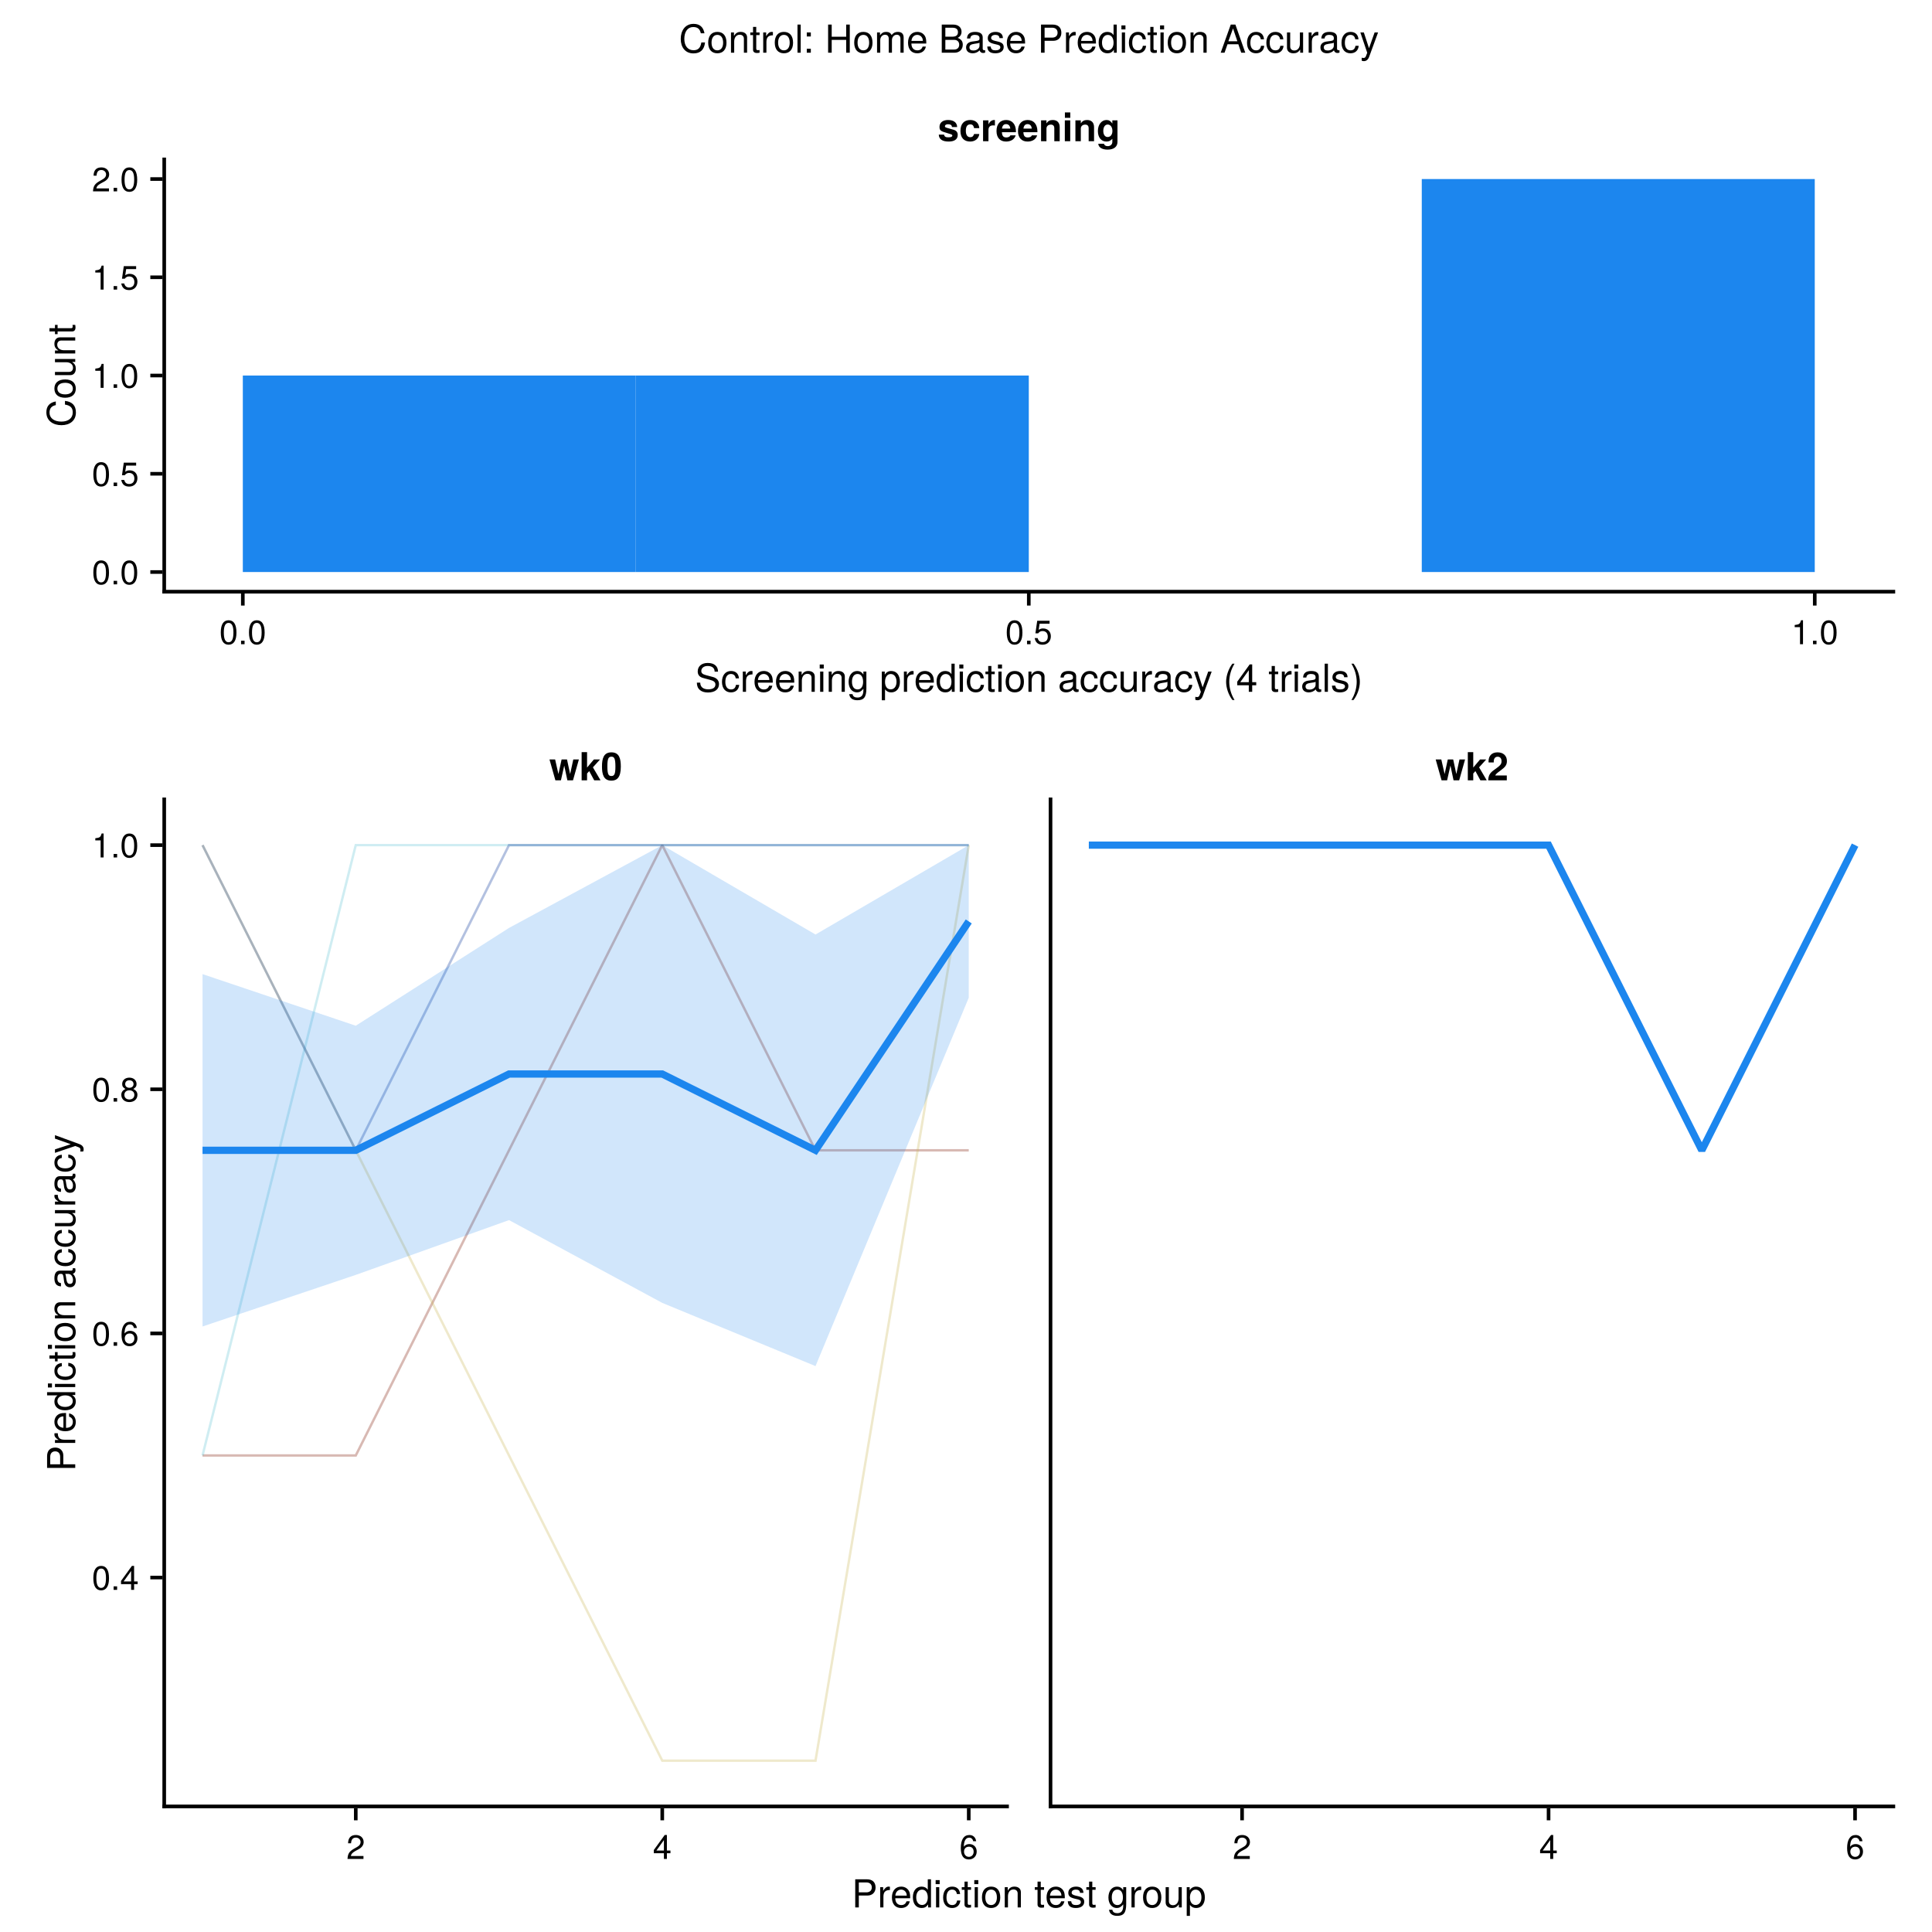 <?xml version="1.0" encoding="UTF-8"?>
<svg xmlns="http://www.w3.org/2000/svg" xmlns:xlink="http://www.w3.org/1999/xlink" width="800" height="800" viewBox="0 0 800 800">
<defs>
<g>
<g id="glyph-0-0-c193ac64">
<path d="M 7.094 -4.781 C 7.094 -1.516 5.953 0.203 3.844 0.203 C 1.719 0.203 0.609 -1.516 0.609 -4.859 C 0.609 -8.188 1.703 -9.922 3.844 -9.922 C 6 -9.922 7.094 -8.219 7.094 -4.781 Z M 5.844 -4.891 C 5.844 -7.547 5.188 -8.828 3.844 -8.828 C 2.516 -8.828 1.859 -7.562 1.859 -4.844 C 1.859 -2.125 2.516 -0.812 3.828 -0.812 C 5.188 -0.812 5.844 -2.078 5.844 -4.891 Z M 5.844 -4.891 "/>
</g>
<g id="glyph-0-1-c193ac64">
<path d="M 2.672 0 C 2.672 0 1.219 0 1.219 0 C 1.219 0 1.219 -1.453 1.219 -1.453 C 1.219 -1.453 2.672 -1.453 2.672 -1.453 C 2.672 -1.453 2.672 0 2.672 0 Z M 2.672 0 "/>
</g>
<g id="glyph-0-2-c193ac64">
<path d="M 7.188 -3.297 C 7.188 -1.188 5.781 0.203 3.781 0.203 C 2.016 0.203 0.891 -0.578 0.484 -2.547 C 0.484 -2.547 1.719 -2.547 1.719 -2.547 C 2.016 -1.422 2.672 -0.875 3.75 -0.875 C 5.094 -0.875 5.922 -1.688 5.922 -3.125 C 5.922 -4.594 5.078 -5.453 3.75 -5.453 C 2.984 -5.453 2.5 -5.203 1.938 -4.516 C 1.938 -4.516 0.797 -4.516 0.797 -4.516 C 0.797 -4.516 1.547 -9.719 1.547 -9.719 C 1.547 -9.719 6.656 -9.719 6.656 -9.719 C 6.656 -9.719 6.656 -8.5 6.656 -8.5 C 6.656 -8.5 2.531 -8.5 2.531 -8.5 C 2.531 -8.5 2.141 -5.938 2.141 -5.938 C 2.719 -6.359 3.281 -6.531 3.969 -6.531 C 5.875 -6.531 7.188 -5.25 7.188 -3.297 Z M 7.188 -3.297 "/>
</g>
<g id="glyph-0-3-c193ac64">
<path d="M 4.859 0 C 4.859 0 3.625 0 3.625 0 C 3.625 0 3.625 -7.062 3.625 -7.062 C 3.625 -7.062 1.422 -7.062 1.422 -7.062 C 1.422 -7.062 1.422 -7.953 1.422 -7.953 C 3.328 -8.188 3.609 -8.406 4.047 -9.922 C 4.047 -9.922 4.859 -9.922 4.859 -9.922 C 4.859 -9.922 4.859 0 4.859 0 Z M 4.859 0 "/>
</g>
<g id="glyph-0-4-c193ac64">
<path d="M 7.156 -7.016 C 7.156 -5.797 6.438 -4.766 5.047 -4.016 C 5.047 -4.016 3.656 -3.266 3.656 -3.266 C 2.438 -2.547 1.984 -2.031 1.859 -1.219 C 1.859 -1.219 7.078 -1.219 7.078 -1.219 C 7.078 -1.219 7.078 0 7.078 0 C 7.078 0 0.469 0 0.469 0 C 0.594 -2.188 1.188 -3.125 3.266 -4.297 C 3.266 -4.297 4.547 -5.031 4.547 -5.031 C 5.438 -5.531 5.891 -6.203 5.891 -6.984 C 5.891 -8.047 5.047 -8.844 3.938 -8.844 C 2.719 -8.844 2.031 -8.141 1.938 -6.484 C 1.938 -6.484 0.703 -6.484 0.703 -6.484 C 0.766 -8.891 1.953 -9.922 3.969 -9.922 C 5.859 -9.922 7.156 -8.688 7.156 -7.016 Z M 7.156 -7.016 "/>
</g>
<g id="glyph-0-5-c193ac64">
<path d="M 7.281 -2.375 C 7.281 -2.375 5.812 -2.375 5.812 -2.375 C 5.812 -2.375 5.812 0 5.812 0 C 5.812 0 4.578 0 4.578 0 C 4.578 0 4.578 -2.375 4.578 -2.375 C 4.578 -2.375 0.391 -2.375 0.391 -2.375 C 0.391 -2.375 0.391 -3.688 0.391 -3.688 C 0.391 -3.688 4.906 -9.922 4.906 -9.922 C 4.906 -9.922 5.812 -9.922 5.812 -9.922 C 5.812 -9.922 5.812 -3.484 5.812 -3.484 C 5.812 -3.484 7.281 -3.484 7.281 -3.484 C 7.281 -3.484 7.281 -2.375 7.281 -2.375 Z M 4.578 -3.484 C 4.578 -3.484 4.578 -7.828 4.578 -7.828 C 4.578 -7.828 1.469 -3.484 1.469 -3.484 C 1.469 -3.484 4.578 -3.484 4.578 -3.484 Z M 4.578 -3.484 "/>
</g>
<g id="glyph-0-6-c193ac64">
<path d="M 7.188 -3.078 C 7.188 -1.141 5.828 0.203 3.938 0.203 C 1.672 0.203 0.609 -1.422 0.609 -4.516 C 0.609 -7.984 1.844 -9.922 4.156 -9.922 C 5.672 -9.922 6.734 -8.953 6.969 -7.344 C 6.969 -7.344 5.734 -7.344 5.734 -7.344 C 5.547 -8.281 4.938 -8.828 4.078 -8.828 C 2.656 -8.828 1.875 -7.484 1.859 -5.062 C 2.391 -5.797 3.156 -6.172 4.141 -6.172 C 5.922 -6.172 7.188 -4.922 7.188 -3.078 Z M 5.922 -2.984 C 5.922 -4.312 5.188 -5.078 3.984 -5.078 C 2.766 -5.078 1.938 -4.281 1.938 -3.047 C 1.938 -1.781 2.797 -0.875 3.953 -0.875 C 5.078 -0.875 5.922 -1.734 5.922 -2.984 Z M 5.922 -2.984 "/>
</g>
<g id="glyph-0-7-c193ac64">
<path d="M 7.188 -2.797 C 7.188 -1 5.812 0.203 3.844 0.203 C 1.891 0.203 0.516 -1 0.516 -2.812 C 0.516 -3.906 1.078 -4.672 2.219 -5.219 C 1.203 -5.859 0.875 -6.359 0.875 -7.281 C 0.875 -8.828 2.094 -9.922 3.844 -9.922 C 5.609 -9.922 6.828 -8.828 6.828 -7.281 C 6.828 -6.344 6.5 -5.844 5.469 -5.219 C 6.625 -4.672 7.188 -3.906 7.188 -2.797 Z M 5.578 -7.25 C 5.578 -8.219 4.906 -8.828 3.844 -8.828 C 2.812 -8.828 2.125 -8.219 2.125 -7.266 C 2.125 -6.328 2.812 -5.719 3.844 -5.719 C 4.891 -5.719 5.578 -6.328 5.578 -7.25 Z M 5.922 -2.781 C 5.922 -3.953 5.078 -4.672 3.844 -4.672 C 2.625 -4.672 1.781 -3.953 1.781 -2.781 C 1.781 -1.625 2.625 -0.875 3.828 -0.875 C 5.078 -0.875 5.922 -1.609 5.922 -2.781 Z M 5.922 -2.781 "/>
</g>
<g id="glyph-1-0-c193ac64">
<path d="M 4.859 0 C 4.859 0 3.625 0 3.625 0 C 3.625 0 3.625 -7.062 3.625 -7.062 C 3.625 -7.062 1.422 -7.062 1.422 -7.062 C 1.422 -7.062 1.422 -7.953 1.422 -7.953 C 3.328 -8.188 3.609 -8.406 4.047 -9.922 C 4.047 -9.922 4.859 -9.922 4.859 -9.922 C 4.859 -9.922 4.859 0 4.859 0 Z M 4.859 0 "/>
</g>
<g id="glyph-1-1-c193ac64">
<path d="M 2.672 0 C 2.672 0 1.219 0 1.219 0 C 1.219 0 1.219 -1.453 1.219 -1.453 C 1.219 -1.453 2.672 -1.453 2.672 -1.453 C 2.672 -1.453 2.672 0 2.672 0 Z M 2.672 0 "/>
</g>
<g id="glyph-1-2-c193ac64">
<path d="M 7.188 -3.297 C 7.188 -1.188 5.781 0.203 3.781 0.203 C 2.016 0.203 0.891 -0.578 0.484 -2.547 C 0.484 -2.547 1.719 -2.547 1.719 -2.547 C 2.016 -1.422 2.672 -0.875 3.75 -0.875 C 5.094 -0.875 5.922 -1.688 5.922 -3.125 C 5.922 -4.594 5.078 -5.453 3.75 -5.453 C 2.984 -5.453 2.5 -5.203 1.938 -4.516 C 1.938 -4.516 0.797 -4.516 0.797 -4.516 C 0.797 -4.516 1.547 -9.719 1.547 -9.719 C 1.547 -9.719 6.656 -9.719 6.656 -9.719 C 6.656 -9.719 6.656 -8.5 6.656 -8.5 C 6.656 -8.5 2.531 -8.5 2.531 -8.5 C 2.531 -8.5 2.141 -5.938 2.141 -5.938 C 2.719 -6.359 3.281 -6.531 3.969 -6.531 C 5.875 -6.531 7.188 -5.25 7.188 -3.297 Z M 7.188 -3.297 "/>
</g>
<g id="glyph-2-0-c193ac64">
<path d="M 8.312 -2.562 C 8.312 -0.812 6.969 0.141 4.547 0.141 C 1.922 0.141 0.531 -0.844 0.469 -2.734 C 0.469 -2.734 2.656 -2.734 2.656 -2.734 C 2.844 -1.812 3.391 -1.609 4.422 -1.609 C 5.453 -1.609 6.078 -1.828 6.078 -2.359 C 6.078 -2.594 5.891 -2.766 5.328 -2.938 C 5.328 -2.938 2.656 -3.781 2.656 -3.781 C 1.062 -4.266 0.766 -4.844 0.766 -5.906 C 0.766 -7.688 2.125 -8.781 4.312 -8.781 C 6.641 -8.781 8.047 -7.688 8.078 -5.859 C 8.078 -5.859 5.922 -5.859 5.922 -5.859 C 5.906 -6.641 5.375 -7.031 4.297 -7.031 C 3.516 -7.031 3.016 -6.703 3.016 -6.219 C 3.016 -5.875 3.172 -5.734 3.797 -5.547 C 3.797 -5.547 6.625 -4.734 6.625 -4.734 C 7.766 -4.406 8.312 -3.656 8.312 -2.672 C 8.312 -2.672 8.312 -2.562 8.312 -2.562 Z M 8.312 -2.562 "/>
</g>
<g id="glyph-2-1-c193ac64">
<path d="M 8.359 -2.984 C 8.141 -1.156 6.688 0.141 4.594 0.141 C 2.031 0.141 0.547 -1.406 0.547 -4.25 C 0.547 -7.203 2.047 -8.781 4.625 -8.781 C 6.781 -8.781 8.188 -7.516 8.359 -5.406 C 8.359 -5.406 6.203 -5.406 6.203 -5.406 C 5.953 -6.547 5.516 -6.969 4.609 -6.969 C 3.203 -6.969 2.781 -5.844 2.781 -4.25 C 2.781 -2.578 3.469 -1.656 4.609 -1.656 C 5.469 -1.656 5.922 -2.094 6.203 -2.984 C 6.203 -2.984 8.359 -2.984 8.359 -2.984 Z M 8.359 -2.984 "/>
</g>
<g id="glyph-2-2-c193ac64">
<path d="M 5.922 -6.5 C 5.609 -6.547 5.453 -6.562 5.219 -6.562 C 3.906 -6.562 3.25 -5.906 3.25 -4.594 C 3.25 -4.594 3.25 0 3.25 0 C 3.25 0 1.016 0 1.016 0 C 1.016 0 1.016 -8.641 1.016 -8.641 C 1.016 -8.641 3.25 -8.641 3.25 -8.641 C 3.25 -8.641 3.25 -6.938 3.25 -6.938 C 3.734 -8.109 4.625 -8.781 5.641 -8.781 C 5.719 -8.781 5.797 -8.781 5.922 -8.766 C 5.922 -8.766 5.922 -6.5 5.922 -6.5 Z M 5.922 -6.5 "/>
</g>
<g id="glyph-2-3-c193ac64">
<path d="M 8.406 -4 C 8.406 -4 8.391 -3.734 8.391 -3.734 C 8.391 -3.734 2.594 -3.734 2.594 -3.734 C 2.656 -2.047 3.328 -1.562 4.391 -1.562 C 5.203 -1.562 5.906 -1.812 6.094 -2.438 C 6.094 -2.438 8.297 -2.438 8.297 -2.438 C 7.812 -0.734 6.234 0.141 4.297 0.141 C 1.859 0.141 0.359 -1.438 0.359 -4.203 C 0.359 -7.109 1.875 -8.781 4.359 -8.781 C 6.891 -8.781 8.406 -6.969 8.406 -4 Z M 6.062 -5.219 C 5.953 -6.453 5.281 -7.078 4.312 -7.078 C 3.328 -7.078 2.766 -6.422 2.625 -5.219 C 2.625 -5.219 6.062 -5.219 6.062 -5.219 Z M 6.062 -5.219 "/>
</g>
<g id="glyph-2-4-c193ac64">
<path d="M 8.734 0 C 8.734 0 6.5 0 6.5 0 C 6.5 0 6.5 -5.328 6.5 -5.328 C 6.5 -6.359 6.016 -6.875 5.062 -6.875 C 3.969 -6.875 3.25 -6.203 3.25 -5.188 C 3.25 -5.188 3.25 0 3.25 0 C 3.25 0 1.016 0 1.016 0 C 1.016 0 1.016 -8.641 1.016 -8.641 C 1.016 -8.641 3.25 -8.641 3.25 -8.641 C 3.25 -8.641 3.25 -7.391 3.25 -7.391 C 3.891 -8.359 4.672 -8.781 5.844 -8.781 C 7.688 -8.781 8.734 -7.703 8.734 -5.797 C 8.734 -5.797 8.734 0 8.734 0 Z M 8.734 0 "/>
</g>
<g id="glyph-2-5-c193ac64">
<path d="M 3.312 0 C 3.312 0 1.078 0 1.078 0 C 1.078 0 1.078 -8.641 1.078 -8.641 C 1.078 -8.641 3.312 -8.641 3.312 -8.641 C 3.312 -8.641 3.312 0 3.312 0 Z M 3.344 -9.688 C 3.344 -9.688 1.109 -9.688 1.109 -9.688 C 1.109 -9.688 1.109 -11.922 1.109 -11.922 C 1.109 -11.922 3.344 -11.922 3.344 -11.922 C 3.344 -11.922 3.344 -9.688 3.344 -9.688 Z M 3.344 -9.688 "/>
</g>
<g id="glyph-2-6-c193ac64">
<path d="M 8.656 0.281 C 8.656 2.312 7.156 3.484 4.547 3.484 C 2.172 3.484 0.75 2.453 0.719 1.047 C 0.719 1.047 3.047 1.047 3.047 1.047 C 3.219 1.703 3.781 2.047 4.625 2.047 C 5.75 2.047 6.531 1.328 6.531 0.281 C 6.531 0.281 6.531 -0.984 6.531 -0.984 C 5.703 -0.156 5.094 0.141 4.078 0.141 C 1.953 0.141 0.547 -1.531 0.547 -4.219 C 0.547 -6.891 2.078 -8.781 4.125 -8.781 C 5.125 -8.781 5.859 -8.344 6.531 -7.312 C 6.531 -7.312 6.531 -8.641 6.531 -8.641 C 6.531 -8.641 8.656 -8.641 8.656 -8.641 C 8.656 -8.641 8.656 0.281 8.656 0.281 Z M 6.562 -4.25 C 6.562 -5.859 5.734 -6.906 4.609 -6.906 C 3.516 -6.906 2.781 -5.891 2.781 -4.25 C 2.781 -2.688 3.516 -1.734 4.578 -1.734 C 5.75 -1.734 6.562 -2.688 6.562 -4.25 Z M 6.562 -4.25 "/>
</g>
<g id="glyph-2-7-c193ac64">
<path d="M 12.25 -8.641 C 12.25 -8.641 9.812 0 9.812 0 C 9.812 0 7.484 0 7.484 0 C 7.484 0 6.188 -6.094 6.188 -6.094 C 6.188 -6.094 4.812 0 4.812 0 C 4.812 0 2.516 0 2.516 0 C 2.516 0 0.078 -8.641 0.078 -8.641 C 0.078 -8.641 2.406 -8.641 2.406 -8.641 C 2.406 -8.641 3.781 -2.594 3.781 -2.594 C 3.781 -2.594 5.094 -8.641 5.094 -8.641 C 5.094 -8.641 7.328 -8.641 7.328 -8.641 C 7.328 -8.641 8.625 -2.594 8.625 -2.594 C 8.625 -2.594 9.938 -8.641 9.938 -8.641 C 9.938 -8.641 12.25 -8.641 12.25 -8.641 Z M 12.25 -8.641 "/>
</g>
<g id="glyph-2-8-c193ac64">
<path d="M 8.766 0 C 8.766 0 6.141 0 6.141 0 C 6.141 0 4.078 -3.812 4.078 -3.812 C 4.078 -3.812 3.188 -2.828 3.188 -2.828 C 3.188 -2.828 3.188 0 3.188 0 C 3.188 0 0.938 0 0.938 0 C 0.938 0 0.938 -11.656 0.938 -11.656 C 0.938 -11.656 3.188 -11.656 3.188 -11.656 C 3.188 -11.656 3.188 -5.281 3.188 -5.281 C 3.188 -5.281 6.016 -8.641 6.016 -8.641 C 6.016 -8.641 8.562 -8.641 8.562 -8.641 C 8.562 -8.641 5.609 -5.375 5.609 -5.375 C 5.609 -5.375 8.766 0 8.766 0 Z M 8.766 0 "/>
</g>
<g id="glyph-2-9-c193ac64">
<path d="M 8.234 -7.984 C 8.234 -6.453 7.656 -5.578 5.703 -4.141 C 4.031 -2.922 3.688 -2.609 3.391 -2 C 3.391 -2 8.188 -2 8.188 -2 C 8.188 -2 8.188 0 8.188 0 C 8.188 0 0.484 0 0.484 0 C 0.594 -2.094 1.188 -3.109 3.109 -4.422 C 5.594 -6.188 6 -6.688 6 -7.938 C 6 -9.078 5.391 -9.766 4.406 -9.766 C 3.375 -9.766 2.781 -9.031 2.781 -7.766 C 2.781 -7.766 2.781 -7.391 2.781 -7.391 C 2.781 -7.391 0.641 -7.391 0.641 -7.391 C 0.625 -7.562 0.625 -7.703 0.625 -7.797 C 0.625 -10.188 2 -11.578 4.359 -11.578 C 6.734 -11.578 8.234 -10.172 8.234 -7.984 Z M 8.234 -7.984 "/>
</g>
<g id="glyph-3-0-c193ac64">
<path d="M -4.25 -10.828 C -1.219 -10.484 0.281 -8.875 0.281 -6.031 C 0.281 -2.609 -2.281 -0.766 -5.703 -0.766 C -9.109 -0.766 -11.953 -2.562 -11.953 -6.094 C -11.953 -8.656 -10.609 -10.125 -8.047 -10.594 C -8.047 -10.594 -8.047 -9.078 -8.047 -9.078 C -9.828 -8.703 -10.641 -7.75 -10.641 -5.922 C -10.641 -3.656 -8.703 -2.25 -5.719 -2.25 C -2.797 -2.25 -1.031 -3.734 -1.031 -6.047 C -1.031 -8.016 -2.047 -8.938 -4.25 -9.297 C -4.25 -9.297 -4.25 -10.828 -4.25 -10.828 Z M -4.25 -10.828 "/>
</g>
<g id="glyph-3-1-c193ac64">
<path d="M -7.219 -5.141 C -7.188 -3.078 -6.234 -2.453 -4.359 -2.453 C -4.359 -2.453 0 -2.453 0 -2.453 C 0 -2.453 0 -1.125 0 -1.125 C 0 -1.125 -8.391 -1.125 -8.391 -1.125 C -8.391 -1.125 -8.391 -2.344 -8.391 -2.344 C -8.391 -2.344 -6.859 -2.344 -6.859 -2.344 C -8.109 -3.109 -8.625 -3.766 -8.625 -4.625 C -8.625 -4.797 -8.609 -4.906 -8.578 -5.141 C -8.578 -5.141 -7.219 -5.141 -7.219 -5.141 Z M -7.219 -5.141 "/>
</g>
<g id="glyph-3-2-c193ac64">
<path d="M -3.812 -8.203 C -3.812 -8.203 -3.812 -2.031 -3.812 -2.031 C -1.891 -2.062 -0.984 -3.109 -0.984 -4.5 C -0.984 -5.562 -1.438 -6.312 -2.547 -6.688 C -2.547 -6.688 -2.547 -8.031 -2.547 -8.031 C -0.844 -7.703 0.234 -6.375 0.234 -4.453 C 0.234 -2.094 -1.391 -0.641 -4.141 -0.641 C -6.891 -0.641 -8.625 -2.141 -8.625 -4.484 C -8.625 -6.047 -7.797 -7.328 -6.422 -7.875 C -5.797 -8.109 -5.031 -8.203 -3.812 -8.203 Z M -4.984 -6.781 C -6.297 -6.781 -7.391 -5.781 -7.391 -4.469 C -7.391 -3.125 -6.391 -2.172 -4.891 -2.062 C -4.891 -2.062 -4.891 -6.766 -4.891 -6.766 C -4.922 -6.781 -4.984 -6.781 -4.984 -6.781 Z M -4.984 -6.781 "/>
</g>
<g id="glyph-3-3-c193ac64">
<path d="M 0 -4.062 C 0.078 -3.609 0.109 -3.297 0.109 -2.969 C 0.109 -1.938 -0.375 -1.359 -1.219 -1.359 C -1.219 -1.359 -7.297 -1.359 -7.297 -1.359 C -7.297 -1.359 -7.297 -0.219 -7.297 -0.219 C -7.297 -0.219 -8.391 -0.219 -8.391 -0.219 C -8.391 -0.219 -8.391 -1.359 -8.391 -1.359 C -8.391 -1.359 -10.688 -1.359 -10.688 -1.359 C -10.688 -1.359 -10.688 -2.688 -10.688 -2.688 C -10.688 -2.688 -8.391 -2.688 -8.391 -2.688 C -8.391 -2.688 -8.391 -4.062 -8.391 -4.062 C -8.391 -4.062 -7.297 -4.062 -7.297 -4.062 C -7.297 -4.062 -7.297 -2.688 -7.297 -2.688 C -7.297 -2.688 -1.812 -2.688 -1.812 -2.688 C -1.219 -2.688 -1.062 -2.844 -1.062 -3.422 C -1.062 -3.688 -1.078 -3.891 -1.125 -4.062 C -1.125 -4.062 0 -4.062 0 -4.062 Z M 0 -4.062 "/>
</g>
<g id="glyph-3-4-c193ac64">
<path d="M 0 -2.453 C 0 -2.453 0 -1.125 0 -1.125 C 0 -1.125 -8.391 -1.125 -8.391 -1.125 C -8.391 -1.125 -8.391 -2.453 -8.391 -2.453 C -8.391 -2.453 0 -2.453 0 -2.453 Z M -9.641 -2.625 C -9.641 -2.625 -9.641 -0.953 -9.641 -0.953 C -9.641 -0.953 -11.312 -0.953 -11.312 -0.953 C -11.312 -0.953 -11.312 -2.625 -11.312 -2.625 C -11.312 -2.625 -9.641 -2.625 -9.641 -2.625 Z M -9.641 -2.625 "/>
</g>
<g id="glyph-3-5-c193ac64">
<path d="M -0.031 -8.562 C 0.078 -8.125 0.109 -7.922 0.109 -7.641 C 0.109 -6.984 -0.359 -6.422 -0.984 -6.266 C -0.203 -5.531 0.234 -4.5 0.234 -3.422 C 0.234 -1.734 -0.656 -0.672 -2.172 -0.672 C -3.203 -0.672 -3.953 -1.172 -4.359 -2.141 C -4.562 -2.656 -4.625 -2.938 -4.859 -4.828 C -4.984 -5.891 -5.234 -6.219 -5.797 -6.219 C -5.797 -6.219 -6.141 -6.219 -6.141 -6.219 C -6.938 -6.219 -7.391 -5.547 -7.391 -4.359 C -7.391 -3.109 -6.922 -2.5 -5.906 -2.391 C -5.906 -2.391 -5.906 -1.047 -5.906 -1.047 C -7.844 -1.125 -8.625 -2.375 -8.625 -4.406 C -8.625 -6.469 -7.828 -7.547 -6.344 -7.547 C -6.344 -7.547 -1.656 -7.547 -1.656 -7.547 C -1.25 -7.547 -1.016 -7.812 -1.016 -8.266 C -1.016 -8.359 -1.016 -8.422 -1.047 -8.562 C -1.047 -8.562 -0.031 -8.562 -0.031 -8.562 Z M -2.891 -6.219 C -2.891 -6.219 -4.141 -6.219 -4.141 -6.219 C -3.938 -5.781 -3.875 -5.484 -3.688 -4.078 C -3.469 -2.656 -3.094 -2.062 -2.203 -2.062 C -1.297 -2.062 -0.922 -2.672 -0.922 -3.719 C -0.922 -5.016 -1.703 -6.219 -2.891 -6.219 Z M -2.891 -6.219 "/>
</g>
<g id="glyph-4-0-c193ac64">
<path d="M -4.125 -8.156 C -1.375 -8.156 0.234 -6.719 0.234 -4.375 C 0.234 -1.984 -1.375 -0.578 -4.188 -0.578 C -7.016 -0.578 -8.625 -2 -8.625 -4.359 C -8.625 -6.766 -7.031 -8.156 -4.125 -8.156 Z M -4.141 -6.766 C -6.219 -6.766 -7.391 -5.875 -7.391 -4.375 C -7.391 -2.875 -6.203 -1.969 -4.188 -1.969 C -2.156 -1.969 -0.984 -2.875 -0.984 -4.375 C -0.984 -5.844 -2.172 -6.766 -4.141 -6.766 Z M -4.141 -6.766 "/>
</g>
<g id="glyph-4-1-c193ac64">
<path d="M -8.234 -9.875 C -6.297 -9.875 -4.938 -8.531 -4.938 -6.609 C -4.938 -6.609 -4.938 -2.938 -4.938 -2.938 C -4.938 -2.938 0 -2.938 0 -2.938 C 0 -2.938 0 -1.453 0 -1.453 C 0 -1.453 -11.656 -1.453 -11.656 -1.453 C -11.656 -1.453 -11.656 -6.266 -11.656 -6.266 C -11.656 -8.578 -10.438 -9.875 -8.234 -9.875 Z M -8.297 -8.312 C -9.578 -8.312 -10.359 -7.469 -10.359 -6.047 C -10.359 -6.047 -10.359 -2.938 -10.359 -2.938 C -10.359 -2.938 -6.25 -2.938 -6.25 -2.938 C -6.25 -2.938 -6.25 -6.047 -6.25 -6.047 C -6.25 -7.469 -7.031 -8.312 -8.297 -8.312 Z M -8.297 -8.312 "/>
</g>
<g id="glyph-4-2-c193ac64">
<path d="M 0 -2.453 C 0 -2.453 0 -1.125 0 -1.125 C 0 -1.125 -8.391 -1.125 -8.391 -1.125 C -8.391 -1.125 -8.391 -2.453 -8.391 -2.453 C -8.391 -2.453 0 -2.453 0 -2.453 Z M -9.641 -2.625 C -9.641 -2.625 -9.641 -0.953 -9.641 -0.953 C -9.641 -0.953 -11.312 -0.953 -11.312 -0.953 C -11.312 -0.953 -11.312 -2.625 -11.312 -2.625 C -11.312 -2.625 -9.641 -2.625 -9.641 -2.625 Z M -9.641 -2.625 "/>
</g>
<g id="glyph-4-3-c193ac64">
<path d="M 0 -7.797 C 0 -7.797 0 -6.469 0 -6.469 C 0 -6.469 -5.812 -6.469 -5.812 -6.469 C -6.812 -6.469 -7.453 -5.797 -7.453 -4.734 C -7.453 -3.375 -6.344 -2.453 -4.625 -2.453 C -4.625 -2.453 0 -2.453 0 -2.453 C 0 -2.453 0 -1.125 0 -1.125 C 0 -1.125 -8.391 -1.125 -8.391 -1.125 C -8.391 -1.125 -8.391 -2.359 -8.391 -2.359 C -8.391 -2.359 -6.969 -2.359 -6.969 -2.359 C -8.141 -3.094 -8.625 -3.891 -8.625 -5.141 C -8.625 -6.75 -7.734 -7.797 -6.344 -7.797 C -6.344 -7.797 0 -7.797 0 -7.797 Z M 0 -7.797 "/>
</g>
<g id="glyph-4-4-c193ac64">
<path d="M -2.875 -7.625 C -0.953 -7.469 0.234 -6.203 0.234 -4.203 C 0.234 -1.938 -1.406 -0.5 -4.109 -0.5 C -6.891 -0.5 -8.625 -1.969 -8.625 -4.219 C -8.625 -6.094 -7.609 -7.375 -5.562 -7.531 C -5.562 -7.531 -5.562 -6.188 -5.562 -6.188 C -6.734 -6.031 -7.391 -5.328 -7.391 -4.203 C -7.391 -2.75 -6.203 -1.891 -4.109 -1.891 C -2.125 -1.891 -0.984 -2.766 -0.984 -4.234 C -0.984 -5.375 -1.531 -6.062 -2.875 -6.281 C -2.875 -6.281 -2.875 -7.625 -2.875 -7.625 Z M -2.875 -7.625 "/>
</g>
<g id="glyph-5-0-c193ac64">
<path d="M 0 -7.719 C 0 -7.719 0 -6.516 0 -6.516 C 0 -6.516 -1.297 -6.516 -1.297 -6.516 C -0.188 -5.734 0.234 -4.938 0.234 -3.719 C 0.234 -2.078 -0.656 -1.047 -2.047 -1.047 C -2.047 -1.047 -8.391 -1.047 -8.391 -1.047 C -8.391 -1.047 -8.391 -2.375 -8.391 -2.375 C -8.391 -2.375 -2.578 -2.375 -2.578 -2.375 C -1.562 -2.375 -0.922 -3.047 -0.922 -4.094 C -0.922 -5.484 -2.047 -6.391 -3.766 -6.391 C -3.766 -6.391 -8.391 -6.391 -8.391 -6.391 C -8.391 -6.391 -8.391 -7.719 -8.391 -7.719 C -8.391 -7.719 0 -7.719 0 -7.719 Z M 0 -7.719 "/>
</g>
<g id="glyph-5-1-c193ac64">
<path d="M 0 -4.062 C 0.078 -3.609 0.109 -3.297 0.109 -2.969 C 0.109 -1.938 -0.375 -1.359 -1.219 -1.359 C -1.219 -1.359 -7.297 -1.359 -7.297 -1.359 C -7.297 -1.359 -7.297 -0.219 -7.297 -0.219 C -7.297 -0.219 -8.391 -0.219 -8.391 -0.219 C -8.391 -0.219 -8.391 -1.359 -8.391 -1.359 C -8.391 -1.359 -10.688 -1.359 -10.688 -1.359 C -10.688 -1.359 -10.688 -2.688 -10.688 -2.688 C -10.688 -2.688 -8.391 -2.688 -8.391 -2.688 C -8.391 -2.688 -8.391 -4.062 -8.391 -4.062 C -8.391 -4.062 -7.297 -4.062 -7.297 -4.062 C -7.297 -4.062 -7.297 -2.688 -7.297 -2.688 C -7.297 -2.688 -1.812 -2.688 -1.812 -2.688 C -1.219 -2.688 -1.062 -2.844 -1.062 -3.422 C -1.062 -3.688 -1.078 -3.891 -1.125 -4.062 C -1.125 -4.062 0 -4.062 0 -4.062 Z M 0 -4.062 "/>
</g>
<g id="glyph-6-0-c193ac64">
<path d="M 0 -7.797 C 0 -7.797 0 -6.469 0 -6.469 C 0 -6.469 -5.812 -6.469 -5.812 -6.469 C -6.812 -6.469 -7.453 -5.797 -7.453 -4.734 C -7.453 -3.375 -6.344 -2.453 -4.625 -2.453 C -4.625 -2.453 0 -2.453 0 -2.453 C 0 -2.453 0 -1.125 0 -1.125 C 0 -1.125 -8.391 -1.125 -8.391 -1.125 C -8.391 -1.125 -8.391 -2.359 -8.391 -2.359 C -8.391 -2.359 -6.969 -2.359 -6.969 -2.359 C -8.141 -3.094 -8.625 -3.891 -8.625 -5.141 C -8.625 -6.75 -7.734 -7.797 -6.344 -7.797 C -6.344 -7.797 0 -7.797 0 -7.797 Z M 0 -7.797 "/>
</g>
<g id="glyph-7-0-c193ac64">
<path d="M 9.938 -3.203 C 9.938 -1.125 8.344 0.281 5.375 0.281 C 2.625 0.281 0.766 -1.047 0.766 -3.797 C 0.766 -3.797 2.172 -3.797 2.172 -3.797 C 2.172 -2.125 3.266 -1.031 5.469 -1.031 C 7.484 -1.031 8.453 -1.781 8.453 -3.062 C 8.453 -3.969 7.781 -4.562 6.297 -4.938 C 6.297 -4.938 3.406 -5.719 3.406 -5.719 C 1.875 -6.109 1.125 -7.016 1.125 -8.438 C 1.125 -10.547 2.703 -11.953 5.266 -11.953 C 7.953 -11.953 9.531 -10.625 9.531 -8.344 C 9.531 -8.344 8.125 -8.344 8.125 -8.344 C 8.125 -9.859 7.078 -10.703 5.219 -10.703 C 3.641 -10.703 2.609 -9.828 2.609 -8.641 C 2.609 -7.75 3.125 -7.281 4.531 -6.906 C 4.531 -6.906 7.453 -6.125 7.453 -6.125 C 9.047 -5.703 9.938 -4.641 9.938 -3.203 Z M 9.938 -3.203 "/>
</g>
<g id="glyph-7-1-c193ac64">
<path d="M 7.625 -2.875 C 7.469 -0.953 6.203 0.234 4.203 0.234 C 1.938 0.234 0.5 -1.406 0.5 -4.109 C 0.5 -6.891 1.969 -8.625 4.219 -8.625 C 6.094 -8.625 7.375 -7.609 7.531 -5.562 C 7.531 -5.562 6.188 -5.562 6.188 -5.562 C 6.031 -6.734 5.328 -7.391 4.203 -7.391 C 2.75 -7.391 1.891 -6.203 1.891 -4.109 C 1.891 -2.125 2.766 -0.984 4.234 -0.984 C 5.375 -0.984 6.062 -1.531 6.281 -2.875 C 6.281 -2.875 7.625 -2.875 7.625 -2.875 Z M 7.625 -2.875 "/>
</g>
<g id="glyph-7-2-c193ac64">
<path d="M 5.141 -7.219 C 3.078 -7.188 2.453 -6.234 2.453 -4.359 C 2.453 -4.359 2.453 0 2.453 0 C 2.453 0 1.125 0 1.125 0 C 1.125 0 1.125 -8.391 1.125 -8.391 C 1.125 -8.391 2.344 -8.391 2.344 -8.391 C 2.344 -8.391 2.344 -6.859 2.344 -6.859 C 3.109 -8.109 3.766 -8.625 4.625 -8.625 C 4.797 -8.625 4.906 -8.609 5.141 -8.578 C 5.141 -8.578 5.141 -7.219 5.141 -7.219 Z M 5.141 -7.219 "/>
</g>
<g id="glyph-7-3-c193ac64">
<path d="M 8.203 -3.812 C 8.203 -3.812 2.031 -3.812 2.031 -3.812 C 2.062 -1.891 3.109 -0.984 4.5 -0.984 C 5.562 -0.984 6.312 -1.438 6.688 -2.547 C 6.688 -2.547 8.031 -2.547 8.031 -2.547 C 7.703 -0.844 6.375 0.234 4.453 0.234 C 2.094 0.234 0.641 -1.391 0.641 -4.141 C 0.641 -6.891 2.141 -8.625 4.484 -8.625 C 6.047 -8.625 7.328 -7.797 7.875 -6.422 C 8.109 -5.797 8.203 -5.031 8.203 -3.812 Z M 6.781 -4.984 C 6.781 -6.297 5.781 -7.391 4.469 -7.391 C 3.125 -7.391 2.172 -6.391 2.062 -4.891 C 2.062 -4.891 6.766 -4.891 6.766 -4.891 C 6.781 -4.922 6.781 -4.984 6.781 -4.984 Z M 6.781 -4.984 "/>
</g>
<g id="glyph-7-4-c193ac64">
<path d="M 7.797 0 C 7.797 0 6.469 0 6.469 0 C 6.469 0 6.469 -5.812 6.469 -5.812 C 6.469 -6.812 5.797 -7.453 4.734 -7.453 C 3.375 -7.453 2.453 -6.344 2.453 -4.625 C 2.453 -4.625 2.453 0 2.453 0 C 2.453 0 1.125 0 1.125 0 C 1.125 0 1.125 -8.391 1.125 -8.391 C 1.125 -8.391 2.359 -8.391 2.359 -8.391 C 2.359 -8.391 2.359 -6.969 2.359 -6.969 C 3.094 -8.141 3.891 -8.625 5.141 -8.625 C 6.75 -8.625 7.797 -7.734 7.797 -6.344 C 7.797 -6.344 7.797 0 7.797 0 Z M 7.797 0 "/>
</g>
<g id="glyph-7-5-c193ac64">
<path d="M 2.453 0 C 2.453 0 1.125 0 1.125 0 C 1.125 0 1.125 -8.391 1.125 -8.391 C 1.125 -8.391 2.453 -8.391 2.453 -8.391 C 2.453 -8.391 2.453 0 2.453 0 Z M 2.625 -9.641 C 2.625 -9.641 0.953 -9.641 0.953 -9.641 C 0.953 -9.641 0.953 -11.312 0.953 -11.312 C 0.953 -11.312 2.625 -11.312 2.625 -11.312 C 2.625 -11.312 2.625 -9.641 2.625 -9.641 Z M 2.625 -9.641 "/>
</g>
<g id="glyph-7-6-c193ac64">
<path d="M 7.828 -1.375 C 7.828 2.312 6.703 3.484 4.078 3.484 C 2.109 3.484 0.875 2.547 0.734 0.953 C 0.734 0.953 2.094 0.953 2.094 0.953 C 2.25 1.984 3.078 2.375 4.125 2.375 C 5.688 2.375 6.594 1.516 6.594 -0.703 C 6.594 -0.703 6.594 -1.266 6.594 -1.266 C 5.719 -0.203 4.969 0.234 3.922 0.234 C 1.953 0.234 0.469 -1.469 0.469 -4.109 C 0.469 -6.828 1.906 -8.625 4.031 -8.625 C 5.109 -8.625 5.922 -8.156 6.594 -7.172 C 6.594 -7.172 6.594 -8.391 6.594 -8.391 C 6.594 -8.391 7.828 -8.391 7.828 -8.391 C 7.828 -8.391 7.828 -1.375 7.828 -1.375 Z M 6.469 -4.141 C 6.469 -6.172 5.609 -7.391 4.172 -7.391 C 2.75 -7.391 1.859 -6.203 1.859 -4.188 C 1.859 -2.156 2.734 -0.984 4.188 -0.984 C 5.594 -0.984 6.469 -2.141 6.469 -4.141 Z M 6.469 -4.141 "/>
</g>
<g id="glyph-7-7-c193ac64">
</g>
<g id="glyph-7-8-c193ac64">
<path d="M 8.375 -4.109 C 8.375 -1.438 6.938 0.234 4.781 0.234 C 3.703 0.234 2.906 -0.141 2.203 -1.016 C 2.203 -1.016 2.203 3.484 2.203 3.484 C 2.203 3.484 0.875 3.484 0.875 3.484 C 0.875 3.484 0.875 -8.391 0.875 -8.391 C 0.875 -8.391 2.094 -8.391 2.094 -8.391 C 2.094 -8.391 2.094 -7.125 2.094 -7.125 C 2.719 -8.109 3.625 -8.625 4.766 -8.625 C 6.984 -8.625 8.375 -6.922 8.375 -4.109 Z M 6.969 -4.141 C 6.969 -6.141 6.016 -7.375 4.547 -7.375 C 3.141 -7.375 2.203 -6.094 2.203 -4.125 C 2.203 -2.156 3.141 -1.016 4.547 -1.016 C 6 -1.016 6.969 -2.234 6.969 -4.141 Z M 6.969 -4.141 "/>
</g>
<g id="glyph-7-9-c193ac64">
<path d="M 7.922 0 C 7.922 0 6.734 0 6.734 0 C 6.734 0 6.734 -1.234 6.734 -1.234 C 6.016 -0.188 5.219 0.234 4.062 0.234 C 1.812 0.234 0.422 -1.438 0.422 -4.266 C 0.422 -6.938 1.844 -8.625 4.016 -8.625 C 5.141 -8.625 6.031 -8.172 6.594 -7.328 C 6.594 -7.328 6.594 -11.656 6.594 -11.656 C 6.594 -11.656 7.922 -11.656 7.922 -11.656 C 7.922 -11.656 7.922 0 7.922 0 Z M 6.594 -4.156 C 6.594 -6.094 5.688 -7.375 4.234 -7.375 C 2.781 -7.375 1.812 -6.141 1.812 -4.188 C 1.812 -2.234 2.781 -1.016 4.25 -1.016 C 5.656 -1.016 6.594 -2.219 6.594 -4.156 Z M 6.594 -4.156 "/>
</g>
<g id="glyph-7-10-c193ac64">
<path d="M 4.062 0 C 3.609 0.078 3.297 0.109 2.969 0.109 C 1.938 0.109 1.359 -0.375 1.359 -1.219 C 1.359 -1.219 1.359 -7.297 1.359 -7.297 C 1.359 -7.297 0.219 -7.297 0.219 -7.297 C 0.219 -7.297 0.219 -8.391 0.219 -8.391 C 0.219 -8.391 1.359 -8.391 1.359 -8.391 C 1.359 -8.391 1.359 -10.688 1.359 -10.688 C 1.359 -10.688 2.688 -10.688 2.688 -10.688 C 2.688 -10.688 2.688 -8.391 2.688 -8.391 C 2.688 -8.391 4.062 -8.391 4.062 -8.391 C 4.062 -8.391 4.062 -7.297 4.062 -7.297 C 4.062 -7.297 2.688 -7.297 2.688 -7.297 C 2.688 -7.297 2.688 -1.812 2.688 -1.812 C 2.688 -1.219 2.844 -1.062 3.422 -1.062 C 3.688 -1.062 3.891 -1.078 4.062 -1.125 C 4.062 -1.125 4.062 0 4.062 0 Z M 4.062 0 "/>
</g>
<g id="glyph-7-11-c193ac64">
<path d="M 8.156 -4.125 C 8.156 -1.375 6.719 0.234 4.375 0.234 C 1.984 0.234 0.578 -1.375 0.578 -4.188 C 0.578 -7.016 2 -8.625 4.359 -8.625 C 6.766 -8.625 8.156 -7.031 8.156 -4.125 Z M 6.766 -4.141 C 6.766 -6.219 5.875 -7.391 4.375 -7.391 C 2.875 -7.391 1.969 -6.203 1.969 -4.188 C 1.969 -2.156 2.875 -0.984 4.375 -0.984 C 5.844 -0.984 6.766 -2.172 6.766 -4.141 Z M 6.766 -4.141 "/>
</g>
<g id="glyph-7-12-c193ac64">
<path d="M 8.562 -0.031 C 8.125 0.078 7.922 0.109 7.641 0.109 C 6.984 0.109 6.422 -0.359 6.266 -0.984 C 5.531 -0.203 4.5 0.234 3.422 0.234 C 1.734 0.234 0.672 -0.656 0.672 -2.172 C 0.672 -3.203 1.172 -3.953 2.141 -4.359 C 2.656 -4.562 2.938 -4.625 4.828 -4.859 C 5.891 -4.984 6.219 -5.234 6.219 -5.797 C 6.219 -5.797 6.219 -6.141 6.219 -6.141 C 6.219 -6.938 5.547 -7.391 4.359 -7.391 C 3.109 -7.391 2.5 -6.922 2.391 -5.906 C 2.391 -5.906 1.047 -5.906 1.047 -5.906 C 1.125 -7.844 2.375 -8.625 4.406 -8.625 C 6.469 -8.625 7.547 -7.828 7.547 -6.344 C 7.547 -6.344 7.547 -1.656 7.547 -1.656 C 7.547 -1.25 7.812 -1.016 8.266 -1.016 C 8.359 -1.016 8.422 -1.016 8.562 -1.047 C 8.562 -1.047 8.562 -0.031 8.562 -0.031 Z M 6.219 -2.891 C 6.219 -2.891 6.219 -4.141 6.219 -4.141 C 5.781 -3.938 5.484 -3.875 4.078 -3.688 C 2.656 -3.469 2.062 -3.094 2.062 -2.203 C 2.062 -1.297 2.672 -0.922 3.719 -0.922 C 5.016 -0.922 6.219 -1.703 6.219 -2.891 Z M 6.219 -2.891 "/>
</g>
<g id="glyph-7-13-c193ac64">
<path d="M 7.719 0 C 7.719 0 6.516 0 6.516 0 C 6.516 0 6.516 -1.297 6.516 -1.297 C 5.734 -0.188 4.938 0.234 3.719 0.234 C 2.078 0.234 1.047 -0.656 1.047 -2.047 C 1.047 -2.047 1.047 -8.391 1.047 -8.391 C 1.047 -8.391 2.375 -8.391 2.375 -8.391 C 2.375 -8.391 2.375 -2.578 2.375 -2.578 C 2.375 -1.562 3.047 -0.922 4.094 -0.922 C 5.484 -0.922 6.391 -2.047 6.391 -3.766 C 6.391 -3.766 6.391 -8.391 6.391 -8.391 C 6.391 -8.391 7.719 -8.391 7.719 -8.391 C 7.719 -8.391 7.719 0 7.719 0 Z M 7.719 0 "/>
</g>
<g id="glyph-7-14-c193ac64">
<path d="M 7.641 -8.391 C 7.641 -8.391 3.922 1.766 3.922 1.766 C 3.469 2.953 2.703 3.484 1.766 3.484 C 1.406 3.484 1.141 3.422 0.859 3.281 C 0.859 3.281 0.859 2.078 0.859 2.078 C 1.156 2.141 1.375 2.172 1.562 2.172 C 2.141 2.172 2.422 1.953 2.641 1.359 C 2.641 1.359 3.156 0.031 3.156 0.031 C 3.156 0.031 0.312 -8.391 0.312 -8.391 C 0.312 -8.391 1.75 -8.391 1.75 -8.391 C 1.75 -8.391 3.891 -1.859 3.891 -1.859 C 3.891 -1.859 6.203 -8.391 6.203 -8.391 C 6.203 -8.391 7.641 -8.391 7.641 -8.391 Z M 7.641 -8.391 "/>
</g>
<g id="glyph-7-15-c193ac64">
<path d="M 4.656 3.391 C 4.656 3.391 3.781 3.391 3.781 3.391 C 2.172 1.297 1.172 -1.609 1.172 -4.141 C 1.172 -6.656 2.172 -9.562 3.781 -11.656 C 3.781 -11.656 4.656 -11.656 4.656 -11.656 C 3.25 -9.391 2.469 -6.688 2.469 -4.141 C 2.469 -1.578 3.25 1.109 4.656 3.391 Z M 4.656 3.391 "/>
</g>
<g id="glyph-7-16-c193ac64">
<path d="M 8.312 -2.719 C 8.312 -2.719 6.641 -2.719 6.641 -2.719 C 6.641 -2.719 6.641 0 6.641 0 C 6.641 0 5.234 0 5.234 0 C 5.234 0 5.234 -2.719 5.234 -2.719 C 5.234 -2.719 0.453 -2.719 0.453 -2.719 C 0.453 -2.719 0.453 -4.203 0.453 -4.203 C 0.453 -4.203 5.594 -11.344 5.594 -11.344 C 5.594 -11.344 6.641 -11.344 6.641 -11.344 C 6.641 -11.344 6.641 -3.984 6.641 -3.984 C 6.641 -3.984 8.312 -3.984 8.312 -3.984 C 8.312 -3.984 8.312 -2.719 8.312 -2.719 Z M 5.234 -3.984 C 5.234 -3.984 5.234 -8.938 5.234 -8.938 C 5.234 -8.938 1.688 -3.984 1.688 -3.984 C 1.688 -3.984 5.234 -3.984 5.234 -3.984 Z M 5.234 -3.984 "/>
</g>
<g id="glyph-7-17-c193ac64">
<path d="M 2.422 0 C 2.422 0 1.094 0 1.094 0 C 1.094 0 1.094 -11.656 1.094 -11.656 C 1.094 -11.656 2.422 -11.656 2.422 -11.656 C 2.422 -11.656 2.422 0 2.422 0 Z M 2.422 0 "/>
</g>
<g id="glyph-7-18-c193ac64">
<path d="M 7.344 -2.359 C 7.344 -0.734 6 0.234 3.891 0.234 C 1.703 0.234 0.609 -0.625 0.547 -2.562 C 0.547 -2.562 1.953 -2.562 1.953 -2.562 C 2.125 -1.281 2.797 -0.984 4 -0.984 C 5.172 -0.984 5.953 -1.453 5.953 -2.234 C 5.953 -2.844 5.578 -3.125 4.656 -3.344 C 4.656 -3.344 3.406 -3.641 3.406 -3.641 C 1.422 -4.125 0.75 -4.75 0.75 -6.062 C 0.75 -7.609 2.016 -8.625 3.969 -8.625 C 5.906 -8.625 6.984 -7.703 7.016 -6.047 C 7.016 -6.047 5.594 -6.047 5.594 -6.047 C 5.562 -6.922 4.984 -7.391 3.922 -7.391 C 2.828 -7.391 2.141 -6.891 2.141 -6.125 C 2.141 -5.531 2.609 -5.188 3.703 -4.922 C 3.703 -4.922 4.969 -4.625 4.969 -4.625 C 6.641 -4.219 7.344 -3.594 7.344 -2.359 Z M 7.344 -2.359 "/>
</g>
<g id="glyph-7-19-c193ac64">
<path d="M 4.094 -4.125 C 4.094 -1.609 3.094 1.297 1.484 3.391 C 1.484 3.391 0.609 3.391 0.609 3.391 C 2.016 1.125 2.797 -1.578 2.797 -4.125 C 2.797 -6.688 2.016 -9.375 0.609 -11.656 C 0.609 -11.656 1.484 -11.656 1.484 -11.656 C 3.094 -9.562 4.094 -6.656 4.094 -4.125 Z M 4.094 -4.125 "/>
</g>
<g id="glyph-7-20-c193ac64">
<path d="M 9.875 -8.234 C 9.875 -6.297 8.531 -4.938 6.609 -4.938 C 6.609 -4.938 2.938 -4.938 2.938 -4.938 C 2.938 -4.938 2.938 0 2.938 0 C 2.938 0 1.453 0 1.453 0 C 1.453 0 1.453 -11.656 1.453 -11.656 C 1.453 -11.656 6.266 -11.656 6.266 -11.656 C 8.578 -11.656 9.875 -10.438 9.875 -8.234 Z M 8.312 -8.297 C 8.312 -9.578 7.469 -10.359 6.047 -10.359 C 6.047 -10.359 2.938 -10.359 2.938 -10.359 C 2.938 -10.359 2.938 -6.25 2.938 -6.25 C 2.938 -6.25 6.047 -6.25 6.047 -6.25 C 7.469 -6.25 8.312 -7.031 8.312 -8.297 Z M 8.312 -8.297 "/>
</g>
<g id="glyph-8-0-c193ac64">
<path d="M 7.188 -3.078 C 7.188 -1.141 5.828 0.203 3.938 0.203 C 1.672 0.203 0.609 -1.422 0.609 -4.516 C 0.609 -7.984 1.844 -9.922 4.156 -9.922 C 5.672 -9.922 6.734 -8.953 6.969 -7.344 C 6.969 -7.344 5.734 -7.344 5.734 -7.344 C 5.547 -8.281 4.938 -8.828 4.078 -8.828 C 2.656 -8.828 1.875 -7.484 1.859 -5.062 C 2.391 -5.797 3.156 -6.172 4.141 -6.172 C 5.922 -6.172 7.188 -4.922 7.188 -3.078 Z M 5.922 -2.984 C 5.922 -4.312 5.188 -5.078 3.984 -5.078 C 2.766 -5.078 1.938 -4.281 1.938 -3.047 C 1.938 -1.781 2.797 -0.875 3.953 -0.875 C 5.078 -0.875 5.922 -1.734 5.922 -2.984 Z M 5.922 -2.984 "/>
</g>
<g id="glyph-9-0-c193ac64">
<path d="M 8.266 -5.641 C 8.266 -1.172 6.672 0.141 4.375 0.141 C 1.094 0.141 0.469 -2.547 0.469 -5.719 C 0.469 -8.969 1.125 -11.578 4.375 -11.578 C 7.703 -11.578 8.266 -8.859 8.266 -5.641 Z M 6.031 -5.703 C 6.031 -9.219 5.469 -9.781 4.375 -9.781 C 3.172 -9.781 2.703 -9.031 2.703 -5.734 C 2.703 -2.359 3.234 -1.781 4.375 -1.781 C 5.562 -1.781 6.031 -2.516 6.031 -5.703 Z M 6.031 -5.703 "/>
</g>
<g id="glyph-10-0-c193ac64">
<path d="M 0 -7.922 C 0 -7.922 0 -6.734 0 -6.734 C 0 -6.734 -1.234 -6.734 -1.234 -6.734 C -0.188 -6.016 0.234 -5.219 0.234 -4.062 C 0.234 -1.812 -1.438 -0.422 -4.266 -0.422 C -6.938 -0.422 -8.625 -1.844 -8.625 -4.016 C -8.625 -5.141 -8.172 -6.031 -7.328 -6.594 C -7.328 -6.594 -11.656 -6.594 -11.656 -6.594 C -11.656 -6.594 -11.656 -7.922 -11.656 -7.922 C -11.656 -7.922 0 -7.922 0 -7.922 Z M -4.156 -6.594 C -6.094 -6.594 -7.375 -5.688 -7.375 -4.234 C -7.375 -2.781 -6.141 -1.812 -4.188 -1.812 C -2.234 -1.812 -1.016 -2.781 -1.016 -4.25 C -1.016 -5.656 -2.219 -6.594 -4.156 -6.594 Z M -4.156 -6.594 "/>
</g>
<g id="glyph-10-1-c193ac64">
<path d="M -2.875 -7.625 C -0.953 -7.469 0.234 -6.203 0.234 -4.203 C 0.234 -1.938 -1.406 -0.5 -4.109 -0.5 C -6.891 -0.5 -8.625 -1.969 -8.625 -4.219 C -8.625 -6.094 -7.609 -7.375 -5.562 -7.531 C -5.562 -7.531 -5.562 -6.188 -5.562 -6.188 C -6.734 -6.031 -7.391 -5.328 -7.391 -4.203 C -7.391 -2.75 -6.203 -1.891 -4.109 -1.891 C -2.125 -1.891 -0.984 -2.766 -0.984 -4.234 C -0.984 -5.375 -1.531 -6.062 -2.875 -6.281 C -2.875 -6.281 -2.875 -7.625 -2.875 -7.625 Z M -2.875 -7.625 "/>
</g>
<g id="glyph-10-2-c193ac64">
<path d="M -4.125 -8.156 C -1.375 -8.156 0.234 -6.719 0.234 -4.375 C 0.234 -1.984 -1.375 -0.578 -4.188 -0.578 C -7.016 -0.578 -8.625 -2 -8.625 -4.359 C -8.625 -6.766 -7.031 -8.156 -4.125 -8.156 Z M -4.141 -6.766 C -6.219 -6.766 -7.391 -5.875 -7.391 -4.375 C -7.391 -2.875 -6.203 -1.969 -4.188 -1.969 C -2.156 -1.969 -0.984 -2.875 -0.984 -4.375 C -0.984 -5.844 -2.172 -6.766 -4.141 -6.766 Z M -4.141 -6.766 "/>
</g>
<g id="glyph-10-3-c193ac64">
</g>
<g id="glyph-10-4-c193ac64">
<path d="M 0 -7.719 C 0 -7.719 0 -6.516 0 -6.516 C 0 -6.516 -1.297 -6.516 -1.297 -6.516 C -0.188 -5.734 0.234 -4.938 0.234 -3.719 C 0.234 -2.078 -0.656 -1.047 -2.047 -1.047 C -2.047 -1.047 -8.391 -1.047 -8.391 -1.047 C -8.391 -1.047 -8.391 -2.375 -8.391 -2.375 C -8.391 -2.375 -2.578 -2.375 -2.578 -2.375 C -1.562 -2.375 -0.922 -3.047 -0.922 -4.094 C -0.922 -5.484 -2.047 -6.391 -3.766 -6.391 C -3.766 -6.391 -8.391 -6.391 -8.391 -6.391 C -8.391 -6.391 -8.391 -7.719 -8.391 -7.719 C -8.391 -7.719 0 -7.719 0 -7.719 Z M 0 -7.719 "/>
</g>
<g id="glyph-11-0-c193ac64">
<path d="M -7.219 -5.141 C -7.188 -3.078 -6.234 -2.453 -4.359 -2.453 C -4.359 -2.453 0 -2.453 0 -2.453 C 0 -2.453 0 -1.125 0 -1.125 C 0 -1.125 -8.391 -1.125 -8.391 -1.125 C -8.391 -1.125 -8.391 -2.344 -8.391 -2.344 C -8.391 -2.344 -6.859 -2.344 -6.859 -2.344 C -8.109 -3.109 -8.625 -3.766 -8.625 -4.625 C -8.625 -4.797 -8.609 -4.906 -8.578 -5.141 C -8.578 -5.141 -7.219 -5.141 -7.219 -5.141 Z M -7.219 -5.141 "/>
</g>
<g id="glyph-12-0-c193ac64">
<path d="M -0.031 -8.562 C 0.078 -8.125 0.109 -7.922 0.109 -7.641 C 0.109 -6.984 -0.359 -6.422 -0.984 -6.266 C -0.203 -5.531 0.234 -4.5 0.234 -3.422 C 0.234 -1.734 -0.656 -0.672 -2.172 -0.672 C -3.203 -0.672 -3.953 -1.172 -4.359 -2.141 C -4.562 -2.656 -4.625 -2.938 -4.859 -4.828 C -4.984 -5.891 -5.234 -6.219 -5.797 -6.219 C -5.797 -6.219 -6.141 -6.219 -6.141 -6.219 C -6.938 -6.219 -7.391 -5.547 -7.391 -4.359 C -7.391 -3.109 -6.922 -2.5 -5.906 -2.391 C -5.906 -2.391 -5.906 -1.047 -5.906 -1.047 C -7.844 -1.125 -8.625 -2.375 -8.625 -4.406 C -8.625 -6.469 -7.828 -7.547 -6.344 -7.547 C -6.344 -7.547 -1.656 -7.547 -1.656 -7.547 C -1.25 -7.547 -1.016 -7.812 -1.016 -8.266 C -1.016 -8.359 -1.016 -8.422 -1.047 -8.562 C -1.047 -8.562 -0.031 -8.562 -0.031 -8.562 Z M -2.891 -6.219 C -2.891 -6.219 -4.141 -6.219 -4.141 -6.219 C -3.938 -5.781 -3.875 -5.484 -3.688 -4.078 C -3.469 -2.656 -3.094 -2.062 -2.203 -2.062 C -1.297 -2.062 -0.922 -2.672 -0.922 -3.719 C -0.922 -5.016 -1.703 -6.219 -2.891 -6.219 Z M -2.891 -6.219 "/>
</g>
<g id="glyph-12-1-c193ac64">
<path d="M -8.391 -7.641 C -8.391 -7.641 1.766 -3.922 1.766 -3.922 C 2.953 -3.469 3.484 -2.703 3.484 -1.766 C 3.484 -1.406 3.422 -1.141 3.281 -0.859 C 3.281 -0.859 2.078 -0.859 2.078 -0.859 C 2.141 -1.156 2.172 -1.375 2.172 -1.562 C 2.172 -2.141 1.953 -2.422 1.359 -2.641 C 1.359 -2.641 0.031 -3.156 0.031 -3.156 C 0.031 -3.156 -8.391 -0.312 -8.391 -0.312 C -8.391 -0.312 -8.391 -1.75 -8.391 -1.75 C -8.391 -1.75 -1.859 -3.891 -1.859 -3.891 C -1.859 -3.891 -8.391 -6.203 -8.391 -6.203 C -8.391 -6.203 -8.391 -7.641 -8.391 -7.641 Z M -8.391 -7.641 "/>
</g>
<g id="glyph-13-0-c193ac64">
<path d="M -2.875 -7.625 C -0.953 -7.469 0.234 -6.203 0.234 -4.203 C 0.234 -1.938 -1.406 -0.5 -4.109 -0.5 C -6.891 -0.5 -8.625 -1.969 -8.625 -4.219 C -8.625 -6.094 -7.609 -7.375 -5.562 -7.531 C -5.562 -7.531 -5.562 -6.188 -5.562 -6.188 C -6.734 -6.031 -7.391 -5.328 -7.391 -4.203 C -7.391 -2.75 -6.203 -1.891 -4.109 -1.891 C -2.125 -1.891 -0.984 -2.766 -0.984 -4.234 C -0.984 -5.375 -1.531 -6.062 -2.875 -6.281 C -2.875 -6.281 -2.875 -7.625 -2.875 -7.625 Z M -2.875 -7.625 "/>
</g>
<g id="glyph-14-0-c193ac64">
<path d="M 10.828 -4.25 C 10.484 -1.219 8.875 0.281 6.031 0.281 C 2.609 0.281 0.766 -2.281 0.766 -5.703 C 0.766 -9.109 2.562 -11.953 6.094 -11.953 C 8.656 -11.953 10.125 -10.609 10.594 -8.047 C 10.594 -8.047 9.078 -8.047 9.078 -8.047 C 8.703 -9.828 7.75 -10.641 5.922 -10.641 C 3.656 -10.641 2.25 -8.703 2.25 -5.719 C 2.25 -2.797 3.734 -1.031 6.047 -1.031 C 8.016 -1.031 8.938 -2.047 9.297 -4.25 C 9.297 -4.25 10.828 -4.25 10.828 -4.25 Z M 10.828 -4.25 "/>
</g>
<g id="glyph-14-1-c193ac64">
<path d="M 8.156 -4.125 C 8.156 -1.375 6.719 0.234 4.375 0.234 C 1.984 0.234 0.578 -1.375 0.578 -4.188 C 0.578 -7.016 2 -8.625 4.359 -8.625 C 6.766 -8.625 8.156 -7.031 8.156 -4.125 Z M 6.766 -4.141 C 6.766 -6.219 5.875 -7.391 4.375 -7.391 C 2.875 -7.391 1.969 -6.203 1.969 -4.188 C 1.969 -2.156 2.875 -0.984 4.375 -0.984 C 5.844 -0.984 6.766 -2.172 6.766 -4.141 Z M 6.766 -4.141 "/>
</g>
<g id="glyph-14-2-c193ac64">
<path d="M 7.797 0 C 7.797 0 6.469 0 6.469 0 C 6.469 0 6.469 -5.812 6.469 -5.812 C 6.469 -6.812 5.797 -7.453 4.734 -7.453 C 3.375 -7.453 2.453 -6.344 2.453 -4.625 C 2.453 -4.625 2.453 0 2.453 0 C 2.453 0 1.125 0 1.125 0 C 1.125 0 1.125 -8.391 1.125 -8.391 C 1.125 -8.391 2.359 -8.391 2.359 -8.391 C 2.359 -8.391 2.359 -6.969 2.359 -6.969 C 3.094 -8.141 3.891 -8.625 5.141 -8.625 C 6.75 -8.625 7.797 -7.734 7.797 -6.344 C 7.797 -6.344 7.797 0 7.797 0 Z M 7.797 0 "/>
</g>
<g id="glyph-14-3-c193ac64">
<path d="M 4.062 0 C 3.609 0.078 3.297 0.109 2.969 0.109 C 1.938 0.109 1.359 -0.375 1.359 -1.219 C 1.359 -1.219 1.359 -7.297 1.359 -7.297 C 1.359 -7.297 0.219 -7.297 0.219 -7.297 C 0.219 -7.297 0.219 -8.391 0.219 -8.391 C 0.219 -8.391 1.359 -8.391 1.359 -8.391 C 1.359 -8.391 1.359 -10.688 1.359 -10.688 C 1.359 -10.688 2.688 -10.688 2.688 -10.688 C 2.688 -10.688 2.688 -8.391 2.688 -8.391 C 2.688 -8.391 4.062 -8.391 4.062 -8.391 C 4.062 -8.391 4.062 -7.297 4.062 -7.297 C 4.062 -7.297 2.688 -7.297 2.688 -7.297 C 2.688 -7.297 2.688 -1.812 2.688 -1.812 C 2.688 -1.219 2.844 -1.062 3.422 -1.062 C 3.688 -1.062 3.891 -1.078 4.062 -1.125 C 4.062 -1.125 4.062 0 4.062 0 Z M 4.062 0 "/>
</g>
<g id="glyph-14-4-c193ac64">
<path d="M 5.141 -7.219 C 3.078 -7.188 2.453 -6.234 2.453 -4.359 C 2.453 -4.359 2.453 0 2.453 0 C 2.453 0 1.125 0 1.125 0 C 1.125 0 1.125 -8.391 1.125 -8.391 C 1.125 -8.391 2.344 -8.391 2.344 -8.391 C 2.344 -8.391 2.344 -6.859 2.344 -6.859 C 3.109 -8.109 3.766 -8.625 4.625 -8.625 C 4.797 -8.625 4.906 -8.609 5.141 -8.578 C 5.141 -8.578 5.141 -7.219 5.141 -7.219 Z M 5.141 -7.219 "/>
</g>
<g id="glyph-14-5-c193ac64">
<path d="M 2.422 0 C 2.422 0 1.094 0 1.094 0 C 1.094 0 1.094 -11.656 1.094 -11.656 C 1.094 -11.656 2.422 -11.656 2.422 -11.656 C 2.422 -11.656 2.422 0 2.422 0 Z M 2.422 0 "/>
</g>
<g id="glyph-14-6-c193ac64">
<path d="M 3.062 0 C 3.062 0 1.391 0 1.391 0 C 1.391 0 1.391 -1.656 1.391 -1.656 C 1.391 -1.656 3.062 -1.656 3.062 -1.656 C 3.062 -1.656 3.062 0 3.062 0 Z M 3.062 -6.719 C 3.062 -6.719 1.391 -6.719 1.391 -6.719 C 1.391 -6.719 1.391 -8.391 1.391 -8.391 C 1.391 -8.391 3.062 -8.391 3.062 -8.391 C 3.062 -8.391 3.062 -6.719 3.062 -6.719 Z M 3.062 -6.719 "/>
</g>
<g id="glyph-14-7-c193ac64">
</g>
<g id="glyph-14-8-c193ac64">
<path d="M 10.297 0 C 10.297 0 8.812 0 8.812 0 C 8.812 0 8.812 -5.312 8.812 -5.312 C 8.812 -5.312 2.812 -5.312 2.812 -5.312 C 2.812 -5.312 2.812 0 2.812 0 C 2.812 0 1.328 0 1.328 0 C 1.328 0 1.328 -11.656 1.328 -11.656 C 1.328 -11.656 2.812 -11.656 2.812 -11.656 C 2.812 -11.656 2.812 -6.625 2.812 -6.625 C 2.812 -6.625 8.812 -6.625 8.812 -6.625 C 8.812 -6.625 8.812 -11.656 8.812 -11.656 C 8.812 -11.656 10.297 -11.656 10.297 -11.656 C 10.297 -11.656 10.297 0 10.297 0 Z M 10.297 0 "/>
</g>
<g id="glyph-14-9-c193ac64">
<path d="M 12.156 0 C 12.156 0 10.828 0 10.828 0 C 10.828 0 10.828 -5.781 10.828 -5.781 C 10.828 -6.828 10.266 -7.453 9.297 -7.453 C 8.203 -7.453 7.312 -6.484 7.312 -5.266 C 7.312 -5.266 7.312 0 7.312 0 C 7.312 0 5.984 0 5.984 0 C 5.984 0 5.984 -5.781 5.984 -5.781 C 5.984 -6.844 5.422 -7.453 4.438 -7.453 C 3.344 -7.453 2.469 -6.484 2.469 -5.266 C 2.469 -5.266 2.469 0 2.469 0 C 2.469 0 1.141 0 1.141 0 C 1.141 0 1.141 -8.391 1.141 -8.391 C 1.141 -8.391 2.359 -8.391 2.359 -8.391 C 2.359 -8.391 2.359 -7.203 2.359 -7.203 C 3.078 -8.203 3.812 -8.625 4.922 -8.625 C 6.016 -8.625 6.688 -8.234 7.188 -7.344 C 7.969 -8.281 8.641 -8.625 9.766 -8.625 C 11.328 -8.625 12.156 -7.797 12.156 -6.281 C 12.156 -6.281 12.156 0 12.156 0 Z M 12.156 0 "/>
</g>
<g id="glyph-14-10-c193ac64">
<path d="M 8.203 -3.812 C 8.203 -3.812 2.031 -3.812 2.031 -3.812 C 2.062 -1.891 3.109 -0.984 4.5 -0.984 C 5.562 -0.984 6.312 -1.438 6.688 -2.547 C 6.688 -2.547 8.031 -2.547 8.031 -2.547 C 7.703 -0.844 6.375 0.234 4.453 0.234 C 2.094 0.234 0.641 -1.391 0.641 -4.141 C 0.641 -6.891 2.141 -8.625 4.484 -8.625 C 6.047 -8.625 7.328 -7.797 7.875 -6.422 C 8.109 -5.797 8.203 -5.031 8.203 -3.812 Z M 6.781 -4.984 C 6.781 -6.297 5.781 -7.391 4.469 -7.391 C 3.125 -7.391 2.172 -6.391 2.062 -4.891 C 2.062 -4.891 6.766 -4.891 6.766 -4.891 C 6.781 -4.922 6.781 -4.984 6.781 -4.984 Z M 6.781 -4.984 "/>
</g>
<g id="glyph-14-11-c193ac64">
<path d="M 9.969 -3.328 C 9.969 -1.406 8.625 0 6.531 0 C 6.531 0 1.266 0 1.266 0 C 1.266 0 1.266 -11.656 1.266 -11.656 C 1.266 -11.656 6 -11.656 6 -11.656 C 8.203 -11.656 9.453 -10.406 9.453 -8.703 C 9.453 -7.516 8.891 -6.656 7.844 -6.156 C 9.328 -5.578 9.969 -4.734 9.969 -3.328 Z M 7.969 -8.5 C 7.969 -9.688 7.281 -10.359 5.625 -10.359 C 5.625 -10.359 2.75 -10.359 2.75 -10.359 C 2.75 -10.359 2.75 -6.641 2.75 -6.641 C 2.75 -6.641 5.625 -6.641 5.625 -6.641 C 7.281 -6.641 7.969 -7.312 7.969 -8.5 Z M 8.484 -3.312 C 8.484 -4.453 7.797 -5.328 6.391 -5.328 C 6.391 -5.328 2.75 -5.328 2.75 -5.328 C 2.75 -5.328 2.75 -1.312 2.75 -1.312 C 2.75 -1.312 6.391 -1.312 6.391 -1.312 C 7.797 -1.312 8.484 -2.188 8.484 -3.312 Z M 8.484 -3.312 "/>
</g>
<g id="glyph-14-12-c193ac64">
<path d="M 8.562 -0.031 C 8.125 0.078 7.922 0.109 7.641 0.109 C 6.984 0.109 6.422 -0.359 6.266 -0.984 C 5.531 -0.203 4.5 0.234 3.422 0.234 C 1.734 0.234 0.672 -0.656 0.672 -2.172 C 0.672 -3.203 1.172 -3.953 2.141 -4.359 C 2.656 -4.562 2.938 -4.625 4.828 -4.859 C 5.891 -4.984 6.219 -5.234 6.219 -5.797 C 6.219 -5.797 6.219 -6.141 6.219 -6.141 C 6.219 -6.938 5.547 -7.391 4.359 -7.391 C 3.109 -7.391 2.5 -6.922 2.391 -5.906 C 2.391 -5.906 1.047 -5.906 1.047 -5.906 C 1.125 -7.844 2.375 -8.625 4.406 -8.625 C 6.469 -8.625 7.547 -7.828 7.547 -6.344 C 7.547 -6.344 7.547 -1.656 7.547 -1.656 C 7.547 -1.25 7.812 -1.016 8.266 -1.016 C 8.359 -1.016 8.422 -1.016 8.562 -1.047 C 8.562 -1.047 8.562 -0.031 8.562 -0.031 Z M 6.219 -2.891 C 6.219 -2.891 6.219 -4.141 6.219 -4.141 C 5.781 -3.938 5.484 -3.875 4.078 -3.688 C 2.656 -3.469 2.062 -3.094 2.062 -2.203 C 2.062 -1.297 2.672 -0.922 3.719 -0.922 C 5.016 -0.922 6.219 -1.703 6.219 -2.891 Z M 6.219 -2.891 "/>
</g>
<g id="glyph-14-13-c193ac64">
<path d="M 7.344 -2.359 C 7.344 -0.734 6 0.234 3.891 0.234 C 1.703 0.234 0.609 -0.625 0.547 -2.562 C 0.547 -2.562 1.953 -2.562 1.953 -2.562 C 2.125 -1.281 2.797 -0.984 4 -0.984 C 5.172 -0.984 5.953 -1.453 5.953 -2.234 C 5.953 -2.844 5.578 -3.125 4.656 -3.344 C 4.656 -3.344 3.406 -3.641 3.406 -3.641 C 1.422 -4.125 0.75 -4.75 0.75 -6.062 C 0.75 -7.609 2.016 -8.625 3.969 -8.625 C 5.906 -8.625 6.984 -7.703 7.016 -6.047 C 7.016 -6.047 5.594 -6.047 5.594 -6.047 C 5.562 -6.922 4.984 -7.391 3.922 -7.391 C 2.828 -7.391 2.141 -6.891 2.141 -6.125 C 2.141 -5.531 2.609 -5.188 3.703 -4.922 C 3.703 -4.922 4.969 -4.625 4.969 -4.625 C 6.641 -4.219 7.344 -3.594 7.344 -2.359 Z M 7.344 -2.359 "/>
</g>
<g id="glyph-14-14-c193ac64">
<path d="M 9.875 -8.234 C 9.875 -6.297 8.531 -4.938 6.609 -4.938 C 6.609 -4.938 2.938 -4.938 2.938 -4.938 C 2.938 -4.938 2.938 0 2.938 0 C 2.938 0 1.453 0 1.453 0 C 1.453 0 1.453 -11.656 1.453 -11.656 C 1.453 -11.656 6.266 -11.656 6.266 -11.656 C 8.578 -11.656 9.875 -10.438 9.875 -8.234 Z M 8.312 -8.297 C 8.312 -9.578 7.469 -10.359 6.047 -10.359 C 6.047 -10.359 2.938 -10.359 2.938 -10.359 C 2.938 -10.359 2.938 -6.25 2.938 -6.25 C 2.938 -6.25 6.047 -6.25 6.047 -6.25 C 7.469 -6.25 8.312 -7.031 8.312 -8.297 Z M 8.312 -8.297 "/>
</g>
<g id="glyph-14-15-c193ac64">
<path d="M 7.922 0 C 7.922 0 6.734 0 6.734 0 C 6.734 0 6.734 -1.234 6.734 -1.234 C 6.016 -0.188 5.219 0.234 4.062 0.234 C 1.812 0.234 0.422 -1.438 0.422 -4.266 C 0.422 -6.938 1.844 -8.625 4.016 -8.625 C 5.141 -8.625 6.031 -8.172 6.594 -7.328 C 6.594 -7.328 6.594 -11.656 6.594 -11.656 C 6.594 -11.656 7.922 -11.656 7.922 -11.656 C 7.922 -11.656 7.922 0 7.922 0 Z M 6.594 -4.156 C 6.594 -6.094 5.688 -7.375 4.234 -7.375 C 2.781 -7.375 1.812 -6.141 1.812 -4.188 C 1.812 -2.234 2.781 -1.016 4.25 -1.016 C 5.656 -1.016 6.594 -2.219 6.594 -4.156 Z M 6.594 -4.156 "/>
</g>
<g id="glyph-14-16-c193ac64">
<path d="M 2.453 0 C 2.453 0 1.125 0 1.125 0 C 1.125 0 1.125 -8.391 1.125 -8.391 C 1.125 -8.391 2.453 -8.391 2.453 -8.391 C 2.453 -8.391 2.453 0 2.453 0 Z M 2.625 -9.641 C 2.625 -9.641 0.953 -9.641 0.953 -9.641 C 0.953 -9.641 0.953 -11.312 0.953 -11.312 C 0.953 -11.312 2.625 -11.312 2.625 -11.312 C 2.625 -11.312 2.625 -9.641 2.625 -9.641 Z M 2.625 -9.641 "/>
</g>
<g id="glyph-14-17-c193ac64">
<path d="M 7.625 -2.875 C 7.469 -0.953 6.203 0.234 4.203 0.234 C 1.938 0.234 0.5 -1.406 0.5 -4.109 C 0.5 -6.891 1.969 -8.625 4.219 -8.625 C 6.094 -8.625 7.375 -7.609 7.531 -5.562 C 7.531 -5.562 6.188 -5.562 6.188 -5.562 C 6.031 -6.734 5.328 -7.391 4.203 -7.391 C 2.75 -7.391 1.891 -6.203 1.891 -4.109 C 1.891 -2.125 2.766 -0.984 4.234 -0.984 C 5.375 -0.984 6.062 -1.531 6.281 -2.875 C 6.281 -2.875 7.625 -2.875 7.625 -2.875 Z M 7.625 -2.875 "/>
</g>
<g id="glyph-14-18-c193ac64">
<path d="M 10.453 0 C 10.453 0 8.781 0 8.781 0 C 8.781 0 7.578 -3.5 7.578 -3.5 C 7.578 -3.5 3.094 -3.5 3.094 -3.5 C 3.094 -3.5 1.859 0 1.859 0 C 1.859 0 0.266 0 0.266 0 C 0.266 0 4.438 -11.656 4.438 -11.656 C 4.438 -11.656 6.359 -11.656 6.359 -11.656 C 6.359 -11.656 10.453 0 10.453 0 Z M 7.172 -4.75 C 7.172 -4.75 5.375 -10.062 5.375 -10.062 C 5.375 -10.062 3.453 -4.75 3.453 -4.75 C 3.453 -4.75 7.172 -4.75 7.172 -4.75 Z M 7.172 -4.75 "/>
</g>
<g id="glyph-14-19-c193ac64">
<path d="M 7.719 0 C 7.719 0 6.516 0 6.516 0 C 6.516 0 6.516 -1.297 6.516 -1.297 C 5.734 -0.188 4.938 0.234 3.719 0.234 C 2.078 0.234 1.047 -0.656 1.047 -2.047 C 1.047 -2.047 1.047 -8.391 1.047 -8.391 C 1.047 -8.391 2.375 -8.391 2.375 -8.391 C 2.375 -8.391 2.375 -2.578 2.375 -2.578 C 2.375 -1.562 3.047 -0.922 4.094 -0.922 C 5.484 -0.922 6.391 -2.047 6.391 -3.766 C 6.391 -3.766 6.391 -8.391 6.391 -8.391 C 6.391 -8.391 7.719 -8.391 7.719 -8.391 C 7.719 -8.391 7.719 0 7.719 0 Z M 7.719 0 "/>
</g>
<g id="glyph-14-20-c193ac64">
<path d="M 7.641 -8.391 C 7.641 -8.391 3.922 1.766 3.922 1.766 C 3.469 2.953 2.703 3.484 1.766 3.484 C 1.406 3.484 1.141 3.422 0.859 3.281 C 0.859 3.281 0.859 2.078 0.859 2.078 C 1.156 2.141 1.375 2.172 1.562 2.172 C 2.141 2.172 2.422 1.953 2.641 1.359 C 2.641 1.359 3.156 0.031 3.156 0.031 C 3.156 0.031 0.312 -8.391 0.312 -8.391 C 0.312 -8.391 1.75 -8.391 1.75 -8.391 C 1.75 -8.391 3.891 -1.859 3.891 -1.859 C 3.891 -1.859 6.203 -8.391 6.203 -8.391 C 6.203 -8.391 7.641 -8.391 7.641 -8.391 Z M 7.641 -8.391 "/>
</g>
</g>
</defs>
<rect x="-80" y="-80" width="960" height="960" fill="rgb(100%, 100%, 100%)" fill-opacity="1"/>
<path fill-rule="nonzero" fill="rgb(100%, 100%, 100%)" fill-opacity="1" d="M 68 245 L 784 245 L 784 66 L 68 66 Z M 68 245 "/>
<path fill-rule="nonzero" fill="rgb(100%, 100%, 100%)" fill-opacity="1" d="M 68 748 L 417 748 L 417 331 L 68 331 Z M 68 748 "/>
<path fill-rule="nonzero" fill="rgb(100%, 100%, 100%)" fill-opacity="1" d="M 435 748 L 784 748 L 784 331 L 435 331 Z M 435 748 "/>
<g fill="rgb(0%, 0%, 0%)" fill-opacity="1">
<use xlink:href="#glyph-0-0-c193ac64" x="90.815" y="266.758"/>
</g>
<g fill="rgb(0%, 0%, 0%)" fill-opacity="1">
<use xlink:href="#glyph-0-1-c193ac64" x="98.599" y="266.758"/>
</g>
<g fill="rgb(0%, 0%, 0%)" fill-opacity="1">
<use xlink:href="#glyph-0-0-c193ac64" x="102.491" y="266.758"/>
</g>
<g fill="rgb(0%, 0%, 0%)" fill-opacity="1">
<use xlink:href="#glyph-0-0-c193ac64" x="416.27" y="266.758"/>
</g>
<g fill="rgb(0%, 0%, 0%)" fill-opacity="1">
<use xlink:href="#glyph-0-1-c193ac64" x="424.054" y="266.758"/>
</g>
<g fill="rgb(0%, 0%, 0%)" fill-opacity="1">
<use xlink:href="#glyph-0-2-c193ac64" x="427.946" y="266.758"/>
</g>
<g fill="rgb(0%, 0%, 0%)" fill-opacity="1">
<use xlink:href="#glyph-0-3-c193ac64" x="741.725" y="266.758"/>
</g>
<g fill="rgb(0%, 0%, 0%)" fill-opacity="1">
<use xlink:href="#glyph-0-1-c193ac64" x="749.509" y="266.758"/>
</g>
<g fill="rgb(0%, 0%, 0%)" fill-opacity="1">
<use xlink:href="#glyph-0-0-c193ac64" x="753.401" y="266.758"/>
</g>
<g fill="rgb(0%, 0%, 0%)" fill-opacity="1">
<use xlink:href="#glyph-0-0-c193ac64" x="38.04" y="241.967"/>
</g>
<g fill="rgb(0%, 0%, 0%)" fill-opacity="1">
<use xlink:href="#glyph-0-1-c193ac64" x="45.824" y="241.967"/>
</g>
<g fill="rgb(0%, 0%, 0%)" fill-opacity="1">
<use xlink:href="#glyph-0-0-c193ac64" x="49.716" y="241.967"/>
</g>
<g fill="rgb(0%, 0%, 0%)" fill-opacity="1">
<use xlink:href="#glyph-0-0-c193ac64" x="38.04" y="201.285"/>
</g>
<g fill="rgb(0%, 0%, 0%)" fill-opacity="1">
<use xlink:href="#glyph-0-1-c193ac64" x="45.824" y="201.285"/>
</g>
<g fill="rgb(0%, 0%, 0%)" fill-opacity="1">
<use xlink:href="#glyph-0-2-c193ac64" x="49.716" y="201.285"/>
</g>
<g fill="rgb(0%, 0%, 0%)" fill-opacity="1">
<use xlink:href="#glyph-0-3-c193ac64" x="38.04" y="160.603"/>
</g>
<g fill="rgb(0%, 0%, 0%)" fill-opacity="1">
<use xlink:href="#glyph-0-1-c193ac64" x="45.824" y="160.603"/>
</g>
<g fill="rgb(0%, 0%, 0%)" fill-opacity="1">
<use xlink:href="#glyph-0-0-c193ac64" x="49.716" y="160.603"/>
</g>
<g fill="rgb(0%, 0%, 0%)" fill-opacity="1">
<use xlink:href="#glyph-1-0-c193ac64" x="38.04" y="119.921"/>
</g>
<g fill="rgb(0%, 0%, 0%)" fill-opacity="1">
<use xlink:href="#glyph-1-1-c193ac64" x="45.824" y="119.921"/>
</g>
<g fill="rgb(0%, 0%, 0%)" fill-opacity="1">
<use xlink:href="#glyph-1-2-c193ac64" x="49.716" y="119.921"/>
</g>
<g fill="rgb(0%, 0%, 0%)" fill-opacity="1">
<use xlink:href="#glyph-0-4-c193ac64" x="38.04" y="79.239"/>
</g>
<g fill="rgb(0%, 0%, 0%)" fill-opacity="1">
<use xlink:href="#glyph-0-1-c193ac64" x="45.824" y="79.239"/>
</g>
<g fill="rgb(0%, 0%, 0%)" fill-opacity="1">
<use xlink:href="#glyph-0-0-c193ac64" x="49.716" y="79.239"/>
</g>
<path fill-rule="nonzero" fill="rgb(10.98%, 52.549%, 93.333%)" fill-opacity="1" d="M 100.547 236.863 L 263.273 236.863 L 263.273 155.5 L 100.547 155.5 Z M 100.547 236.863 "/>
<path fill-rule="nonzero" fill="rgb(10.98%, 52.549%, 93.333%)" fill-opacity="1" d="M 263.273 236.863 L 426 236.863 L 426 155.5 L 263.273 155.5 Z M 263.273 236.863 "/>
<path fill-rule="nonzero" fill="rgb(10.98%, 52.549%, 93.333%)" fill-opacity="1" d="M 588.727 236.863 L 751.453 236.863 L 751.453 74.137 L 588.727 74.137 Z M 588.727 236.863 "/>
<g fill="rgb(0%, 0%, 0%)" fill-opacity="1">
<use xlink:href="#glyph-2-0-c193ac64" x="388.258" y="58.472"/>
</g>
<g fill="rgb(0%, 0%, 0%)" fill-opacity="1">
<use xlink:href="#glyph-2-1-c193ac64" x="397.154" y="58.472"/>
</g>
<g fill="rgb(0%, 0%, 0%)" fill-opacity="1">
<use xlink:href="#glyph-2-2-c193ac64" x="406.05" y="58.472"/>
</g>
<g fill="rgb(0%, 0%, 0%)" fill-opacity="1">
<use xlink:href="#glyph-2-3-c193ac64" x="412.274" y="58.472"/>
</g>
<g fill="rgb(0%, 0%, 0%)" fill-opacity="1">
<use xlink:href="#glyph-2-3-c193ac64" x="421.17" y="58.472"/>
</g>
<g fill="rgb(0%, 0%, 0%)" fill-opacity="1">
<use xlink:href="#glyph-2-4-c193ac64" x="430.066" y="58.472"/>
</g>
<g fill="rgb(0%, 0%, 0%)" fill-opacity="1">
<use xlink:href="#glyph-2-5-c193ac64" x="439.842" y="58.472"/>
</g>
<g fill="rgb(0%, 0%, 0%)" fill-opacity="1">
<use xlink:href="#glyph-2-4-c193ac64" x="444.29" y="58.472"/>
</g>
<g fill="rgb(0%, 0%, 0%)" fill-opacity="1">
<use xlink:href="#glyph-2-6-c193ac64" x="454.066" y="58.472"/>
</g>
<g fill="rgb(0%, 0%, 0%)" fill-opacity="1">
<use xlink:href="#glyph-3-0-c193ac64" x="31.152" y="176.827"/>
</g>
<g fill="rgb(0%, 0%, 0%)" fill-opacity="1">
<use xlink:href="#glyph-4-0-c193ac64" x="31.152" y="165.275"/>
</g>
<g fill="rgb(0%, 0%, 0%)" fill-opacity="1">
<use xlink:href="#glyph-5-0-c193ac64" x="31.152" y="156.379"/>
</g>
<g fill="rgb(0%, 0%, 0%)" fill-opacity="1">
<use xlink:href="#glyph-6-0-c193ac64" x="31.152" y="147.483"/>
</g>
<g fill="rgb(0%, 0%, 0%)" fill-opacity="1">
<use xlink:href="#glyph-5-1-c193ac64" x="31.152" y="138.587"/>
</g>
<g fill="rgb(0%, 0%, 0%)" fill-opacity="1">
<use xlink:href="#glyph-7-0-c193ac64" x="287.786" y="286.468"/>
</g>
<g fill="rgb(0%, 0%, 0%)" fill-opacity="1">
<use xlink:href="#glyph-7-1-c193ac64" x="298.458" y="286.468"/>
</g>
<g fill="rgb(0%, 0%, 0%)" fill-opacity="1">
<use xlink:href="#glyph-7-2-c193ac64" x="306.458" y="286.468"/>
</g>
<g fill="rgb(0%, 0%, 0%)" fill-opacity="1">
<use xlink:href="#glyph-7-3-c193ac64" x="311.786" y="286.468"/>
</g>
<g fill="rgb(0%, 0%, 0%)" fill-opacity="1">
<use xlink:href="#glyph-7-3-c193ac64" x="320.682" y="286.468"/>
</g>
<g fill="rgb(0%, 0%, 0%)" fill-opacity="1">
<use xlink:href="#glyph-7-4-c193ac64" x="329.578" y="286.468"/>
</g>
<g fill="rgb(0%, 0%, 0%)" fill-opacity="1">
<use xlink:href="#glyph-7-5-c193ac64" x="338.474" y="286.468"/>
</g>
<g fill="rgb(0%, 0%, 0%)" fill-opacity="1">
<use xlink:href="#glyph-7-4-c193ac64" x="342.026" y="286.468"/>
</g>
<g fill="rgb(0%, 0%, 0%)" fill-opacity="1">
<use xlink:href="#glyph-7-6-c193ac64" x="350.922" y="286.468"/>
</g>
<g fill="rgb(0%, 0%, 0%)" fill-opacity="1">
<use xlink:href="#glyph-7-7-c193ac64" x="359.818" y="286.468"/>
</g>
<g fill="rgb(0%, 0%, 0%)" fill-opacity="1">
<use xlink:href="#glyph-7-8-c193ac64" x="364.266" y="286.468"/>
</g>
<g fill="rgb(0%, 0%, 0%)" fill-opacity="1">
<use xlink:href="#glyph-7-2-c193ac64" x="373.162" y="286.468"/>
</g>
<g fill="rgb(0%, 0%, 0%)" fill-opacity="1">
<use xlink:href="#glyph-7-3-c193ac64" x="378.49" y="286.468"/>
</g>
<g fill="rgb(0%, 0%, 0%)" fill-opacity="1">
<use xlink:href="#glyph-7-9-c193ac64" x="387.386" y="286.468"/>
</g>
<g fill="rgb(0%, 0%, 0%)" fill-opacity="1">
<use xlink:href="#glyph-7-5-c193ac64" x="396.282" y="286.468"/>
</g>
<g fill="rgb(0%, 0%, 0%)" fill-opacity="1">
<use xlink:href="#glyph-7-1-c193ac64" x="399.834" y="286.468"/>
</g>
<g fill="rgb(0%, 0%, 0%)" fill-opacity="1">
<use xlink:href="#glyph-7-10-c193ac64" x="407.834" y="286.468"/>
</g>
<g fill="rgb(0%, 0%, 0%)" fill-opacity="1">
<use xlink:href="#glyph-7-5-c193ac64" x="412.282" y="286.468"/>
</g>
<g fill="rgb(0%, 0%, 0%)" fill-opacity="1">
<use xlink:href="#glyph-7-11-c193ac64" x="415.834" y="286.468"/>
</g>
<g fill="rgb(0%, 0%, 0%)" fill-opacity="1">
<use xlink:href="#glyph-7-4-c193ac64" x="424.73" y="286.468"/>
</g>
<g fill="rgb(0%, 0%, 0%)" fill-opacity="1">
<use xlink:href="#glyph-7-7-c193ac64" x="433.626" y="286.468"/>
</g>
<g fill="rgb(0%, 0%, 0%)" fill-opacity="1">
<use xlink:href="#glyph-7-12-c193ac64" x="438.074" y="286.468"/>
</g>
<g fill="rgb(0%, 0%, 0%)" fill-opacity="1">
<use xlink:href="#glyph-7-1-c193ac64" x="446.97" y="286.468"/>
</g>
<g fill="rgb(0%, 0%, 0%)" fill-opacity="1">
<use xlink:href="#glyph-7-1-c193ac64" x="454.97" y="286.468"/>
</g>
<g fill="rgb(0%, 0%, 0%)" fill-opacity="1">
<use xlink:href="#glyph-7-13-c193ac64" x="462.97" y="286.468"/>
</g>
<g fill="rgb(0%, 0%, 0%)" fill-opacity="1">
<use xlink:href="#glyph-7-2-c193ac64" x="471.866" y="286.468"/>
</g>
<g fill="rgb(0%, 0%, 0%)" fill-opacity="1">
<use xlink:href="#glyph-7-12-c193ac64" x="477.194" y="286.468"/>
</g>
<g fill="rgb(0%, 0%, 0%)" fill-opacity="1">
<use xlink:href="#glyph-7-1-c193ac64" x="486.09" y="286.468"/>
</g>
<g fill="rgb(0%, 0%, 0%)" fill-opacity="1">
<use xlink:href="#glyph-7-14-c193ac64" x="494.09" y="286.468"/>
</g>
<g fill="rgb(0%, 0%, 0%)" fill-opacity="1">
<use xlink:href="#glyph-7-7-c193ac64" x="502.09" y="286.468"/>
</g>
<g fill="rgb(0%, 0%, 0%)" fill-opacity="1">
<use xlink:href="#glyph-7-15-c193ac64" x="506.538" y="286.468"/>
</g>
<g fill="rgb(0%, 0%, 0%)" fill-opacity="1">
<use xlink:href="#glyph-7-16-c193ac64" x="511.866" y="286.468"/>
</g>
<g fill="rgb(0%, 0%, 0%)" fill-opacity="1">
<use xlink:href="#glyph-7-7-c193ac64" x="520.762" y="286.468"/>
</g>
<g fill="rgb(0%, 0%, 0%)" fill-opacity="1">
<use xlink:href="#glyph-7-10-c193ac64" x="525.21" y="286.468"/>
</g>
<g fill="rgb(0%, 0%, 0%)" fill-opacity="1">
<use xlink:href="#glyph-7-2-c193ac64" x="529.658" y="286.468"/>
</g>
<g fill="rgb(0%, 0%, 0%)" fill-opacity="1">
<use xlink:href="#glyph-7-5-c193ac64" x="534.986" y="286.468"/>
</g>
<g fill="rgb(0%, 0%, 0%)" fill-opacity="1">
<use xlink:href="#glyph-7-12-c193ac64" x="538.538" y="286.468"/>
</g>
<g fill="rgb(0%, 0%, 0%)" fill-opacity="1">
<use xlink:href="#glyph-7-17-c193ac64" x="547.434" y="286.468"/>
</g>
<g fill="rgb(0%, 0%, 0%)" fill-opacity="1">
<use xlink:href="#glyph-7-18-c193ac64" x="550.986" y="286.468"/>
</g>
<g fill="rgb(0%, 0%, 0%)" fill-opacity="1">
<use xlink:href="#glyph-7-19-c193ac64" x="558.986" y="286.468"/>
</g>
<g fill="rgb(0%, 0%, 0%)" fill-opacity="1">
<use xlink:href="#glyph-0-4-c193ac64" x="143.426" y="769.758"/>
</g>
<g fill="rgb(0%, 0%, 0%)" fill-opacity="1">
<use xlink:href="#glyph-0-5-c193ac64" x="270.335" y="769.758"/>
</g>
<g fill="rgb(0%, 0%, 0%)" fill-opacity="1">
<use xlink:href="#glyph-8-0-c193ac64" x="397.244" y="769.758"/>
</g>
<g fill="rgb(0%, 0%, 0%)" fill-opacity="1">
<use xlink:href="#glyph-0-0-c193ac64" x="38.04" y="658.33"/>
</g>
<g fill="rgb(0%, 0%, 0%)" fill-opacity="1">
<use xlink:href="#glyph-0-1-c193ac64" x="45.824" y="658.33"/>
</g>
<g fill="rgb(0%, 0%, 0%)" fill-opacity="1">
<use xlink:href="#glyph-0-5-c193ac64" x="49.716" y="658.33"/>
</g>
<g fill="rgb(0%, 0%, 0%)" fill-opacity="1">
<use xlink:href="#glyph-0-0-c193ac64" x="38.04" y="557.239"/>
</g>
<g fill="rgb(0%, 0%, 0%)" fill-opacity="1">
<use xlink:href="#glyph-0-1-c193ac64" x="45.824" y="557.239"/>
</g>
<g fill="rgb(0%, 0%, 0%)" fill-opacity="1">
<use xlink:href="#glyph-0-6-c193ac64" x="49.716" y="557.239"/>
</g>
<g fill="rgb(0%, 0%, 0%)" fill-opacity="1">
<use xlink:href="#glyph-0-0-c193ac64" x="38.04" y="456.148"/>
</g>
<g fill="rgb(0%, 0%, 0%)" fill-opacity="1">
<use xlink:href="#glyph-0-1-c193ac64" x="45.824" y="456.148"/>
</g>
<g fill="rgb(0%, 0%, 0%)" fill-opacity="1">
<use xlink:href="#glyph-0-7-c193ac64" x="49.716" y="456.148"/>
</g>
<g fill="rgb(0%, 0%, 0%)" fill-opacity="1">
<use xlink:href="#glyph-0-3-c193ac64" x="38.04" y="355.058"/>
</g>
<g fill="rgb(0%, 0%, 0%)" fill-opacity="1">
<use xlink:href="#glyph-0-1-c193ac64" x="45.824" y="355.058"/>
</g>
<g fill="rgb(0%, 0%, 0%)" fill-opacity="1">
<use xlink:href="#glyph-0-0-c193ac64" x="49.716" y="355.058"/>
</g>
<path fill="none" stroke-width="1" stroke-linecap="butt" stroke-linejoin="miter" stroke="rgb(49.23%, 9.08%, 0.01%)" stroke-opacity="0.3" stroke-miterlimit="2" d="M 83.863 602.684 L 147.316 602.684 L 210.773 476.316 L 274.227 349.953 L 337.684 476.316 L 401.137 476.316 "/>
<path fill="none" stroke-width="1" stroke-linecap="butt" stroke-linejoin="miter" stroke="rgb(78.55%, 70.72%, 33.43%)" stroke-opacity="0.3" stroke-miterlimit="2" d="M 83.863 349.953 L 147.316 476.316 L 210.773 602.684 L 274.227 729.047 L 337.684 729.047 L 401.137 349.953 "/>
<path fill="none" stroke-width="1" stroke-linecap="butt" stroke-linejoin="miter" stroke="rgb(36.64%, 75.62%, 82.84%)" stroke-opacity="0.3" stroke-miterlimit="2" d="M 83.863 602.684 L 147.316 349.953 L 401.137 349.953 "/>
<path fill="none" stroke-width="1" stroke-linecap="butt" stroke-linejoin="miter" stroke="rgb(0.98%, 19.21%, 59.67%)" stroke-opacity="0.3" stroke-miterlimit="2" d="M 83.863 349.953 L 147.316 476.316 L 210.773 349.953 L 401.137 349.953 "/>
<path fill-rule="nonzero" fill="rgb(10.98%, 52.549%, 93.333%)" fill-opacity="0.2" d="M 83.863 403.363 L 147.316 424.73 L 210.773 384.234 L 274.227 349.953 L 337.684 386.965 L 401.137 349.953 L 401.137 413.137 L 337.684 565.672 L 274.227 539.5 L 210.773 505.219 L 147.316 527.906 L 83.863 549.273 Z M 83.863 403.363 "/>
<path fill="none" stroke-width="3" stroke-linecap="butt" stroke-linejoin="miter" stroke="rgb(10.98%, 52.549%, 93.333%)" stroke-opacity="1" stroke-miterlimit="2" d="M 83.863 476.316 L 147.316 476.316 L 210.773 444.727 L 274.227 444.727 L 337.684 476.316 L 401.137 381.547 "/>
<g fill="rgb(0%, 0%, 0%)" fill-opacity="1">
<use xlink:href="#glyph-0-4-c193ac64" x="510.426" y="769.758"/>
</g>
<g fill="rgb(0%, 0%, 0%)" fill-opacity="1">
<use xlink:href="#glyph-0-5-c193ac64" x="637.335" y="769.758"/>
</g>
<g fill="rgb(0%, 0%, 0%)" fill-opacity="1">
<use xlink:href="#glyph-0-6-c193ac64" x="764.244" y="769.758"/>
</g>
<path fill="none" stroke-width="1" stroke-linecap="butt" stroke-linejoin="miter" stroke="rgb(49.23%, 9.08%, 0.01%)" stroke-opacity="0.3" stroke-miterlimit="2" d="M 450.863 349.953 L 641.227 349.953 L 704.684 476.316 L 768.137 349.953 "/>
<path fill="none" stroke-width="3" stroke-linecap="butt" stroke-linejoin="miter" stroke="rgb(10.98%, 52.549%, 93.333%)" stroke-opacity="1" stroke-miterlimit="2" d="M 450.863 349.953 L 641.227 349.953 L 704.684 476.316 L 768.137 349.953 "/>
<g fill="rgb(0%, 0%, 0%)" fill-opacity="1">
<use xlink:href="#glyph-2-7-c193ac64" x="227.455" y="323.108"/>
</g>
<g fill="rgb(0%, 0%, 0%)" fill-opacity="1">
<use xlink:href="#glyph-2-8-c193ac64" x="239.903" y="323.108"/>
</g>
<g fill="rgb(0%, 0%, 0%)" fill-opacity="1">
<use xlink:href="#glyph-9-0-c193ac64" x="248.799" y="323.108"/>
</g>
<g fill="rgb(0%, 0%, 0%)" fill-opacity="1">
<use xlink:href="#glyph-2-7-c193ac64" x="594.405" y="323.108"/>
</g>
<g fill="rgb(0%, 0%, 0%)" fill-opacity="1">
<use xlink:href="#glyph-2-8-c193ac64" x="606.853" y="323.108"/>
</g>
<g fill="rgb(0%, 0%, 0%)" fill-opacity="1">
<use xlink:href="#glyph-2-9-c193ac64" x="615.749" y="323.108"/>
</g>
<g fill="rgb(0%, 0%, 0%)" fill-opacity="1">
<use xlink:href="#glyph-4-1-c193ac64" x="31.152" y="609.283"/>
</g>
<g fill="rgb(0%, 0%, 0%)" fill-opacity="1">
<use xlink:href="#glyph-3-1-c193ac64" x="31.152" y="598.611"/>
</g>
<g fill="rgb(0%, 0%, 0%)" fill-opacity="1">
<use xlink:href="#glyph-3-2-c193ac64" x="31.152" y="593.283"/>
</g>
<g fill="rgb(0%, 0%, 0%)" fill-opacity="1">
<use xlink:href="#glyph-10-0-c193ac64" x="31.152" y="584.387"/>
</g>
<g fill="rgb(0%, 0%, 0%)" fill-opacity="1">
<use xlink:href="#glyph-4-2-c193ac64" x="31.152" y="575.491"/>
</g>
<g fill="rgb(0%, 0%, 0%)" fill-opacity="1">
<use xlink:href="#glyph-10-1-c193ac64" x="31.152" y="571.939"/>
</g>
<g fill="rgb(0%, 0%, 0%)" fill-opacity="1">
<use xlink:href="#glyph-3-3-c193ac64" x="31.152" y="563.939"/>
</g>
<g fill="rgb(0%, 0%, 0%)" fill-opacity="1">
<use xlink:href="#glyph-3-4-c193ac64" x="31.152" y="559.491"/>
</g>
<g fill="rgb(0%, 0%, 0%)" fill-opacity="1">
<use xlink:href="#glyph-10-2-c193ac64" x="31.152" y="555.939"/>
</g>
<g fill="rgb(0%, 0%, 0%)" fill-opacity="1">
<use xlink:href="#glyph-4-3-c193ac64" x="31.152" y="547.043"/>
</g>
<g fill="rgb(0%, 0%, 0%)" fill-opacity="1">
<use xlink:href="#glyph-10-3-c193ac64" x="31.152" y="538.147"/>
</g>
<g fill="rgb(0%, 0%, 0%)" fill-opacity="1">
<use xlink:href="#glyph-3-5-c193ac64" x="31.152" y="533.699"/>
</g>
<g fill="rgb(0%, 0%, 0%)" fill-opacity="1">
<use xlink:href="#glyph-10-1-c193ac64" x="31.152" y="524.803"/>
</g>
<g fill="rgb(0%, 0%, 0%)" fill-opacity="1">
<use xlink:href="#glyph-4-4-c193ac64" x="31.152" y="516.803"/>
</g>
<g fill="rgb(0%, 0%, 0%)" fill-opacity="1">
<use xlink:href="#glyph-10-4-c193ac64" x="31.152" y="508.803"/>
</g>
<g fill="rgb(0%, 0%, 0%)" fill-opacity="1">
<use xlink:href="#glyph-11-0-c193ac64" x="31.152" y="499.907"/>
</g>
<g fill="rgb(0%, 0%, 0%)" fill-opacity="1">
<use xlink:href="#glyph-12-0-c193ac64" x="31.152" y="494.579"/>
</g>
<g fill="rgb(0%, 0%, 0%)" fill-opacity="1">
<use xlink:href="#glyph-13-0-c193ac64" x="31.152" y="485.683"/>
</g>
<g fill="rgb(0%, 0%, 0%)" fill-opacity="1">
<use xlink:href="#glyph-12-1-c193ac64" x="31.152" y="477.683"/>
</g>
<g fill="rgb(0%, 0%, 0%)" fill-opacity="1">
<use xlink:href="#glyph-7-20-c193ac64" x="352.682" y="789.832"/>
</g>
<g fill="rgb(0%, 0%, 0%)" fill-opacity="1">
<use xlink:href="#glyph-7-2-c193ac64" x="363.354" y="789.832"/>
</g>
<g fill="rgb(0%, 0%, 0%)" fill-opacity="1">
<use xlink:href="#glyph-7-3-c193ac64" x="368.682" y="789.832"/>
</g>
<g fill="rgb(0%, 0%, 0%)" fill-opacity="1">
<use xlink:href="#glyph-7-9-c193ac64" x="377.578" y="789.832"/>
</g>
<g fill="rgb(0%, 0%, 0%)" fill-opacity="1">
<use xlink:href="#glyph-7-5-c193ac64" x="386.474" y="789.832"/>
</g>
<g fill="rgb(0%, 0%, 0%)" fill-opacity="1">
<use xlink:href="#glyph-7-1-c193ac64" x="390.026" y="789.832"/>
</g>
<g fill="rgb(0%, 0%, 0%)" fill-opacity="1">
<use xlink:href="#glyph-7-10-c193ac64" x="398.026" y="789.832"/>
</g>
<g fill="rgb(0%, 0%, 0%)" fill-opacity="1">
<use xlink:href="#glyph-7-5-c193ac64" x="402.474" y="789.832"/>
</g>
<g fill="rgb(0%, 0%, 0%)" fill-opacity="1">
<use xlink:href="#glyph-7-11-c193ac64" x="406.026" y="789.832"/>
</g>
<g fill="rgb(0%, 0%, 0%)" fill-opacity="1">
<use xlink:href="#glyph-7-4-c193ac64" x="414.922" y="789.832"/>
</g>
<g fill="rgb(0%, 0%, 0%)" fill-opacity="1">
<use xlink:href="#glyph-7-7-c193ac64" x="423.818" y="789.832"/>
</g>
<g fill="rgb(0%, 0%, 0%)" fill-opacity="1">
<use xlink:href="#glyph-7-10-c193ac64" x="428.266" y="789.832"/>
</g>
<g fill="rgb(0%, 0%, 0%)" fill-opacity="1">
<use xlink:href="#glyph-7-3-c193ac64" x="432.714" y="789.832"/>
</g>
<g fill="rgb(0%, 0%, 0%)" fill-opacity="1">
<use xlink:href="#glyph-7-18-c193ac64" x="441.61" y="789.832"/>
</g>
<g fill="rgb(0%, 0%, 0%)" fill-opacity="1">
<use xlink:href="#glyph-7-10-c193ac64" x="449.61" y="789.832"/>
</g>
<g fill="rgb(0%, 0%, 0%)" fill-opacity="1">
<use xlink:href="#glyph-7-7-c193ac64" x="454.058" y="789.832"/>
</g>
<g fill="rgb(0%, 0%, 0%)" fill-opacity="1">
<use xlink:href="#glyph-7-6-c193ac64" x="458.506" y="789.832"/>
</g>
<g fill="rgb(0%, 0%, 0%)" fill-opacity="1">
<use xlink:href="#glyph-7-2-c193ac64" x="467.402" y="789.832"/>
</g>
<g fill="rgb(0%, 0%, 0%)" fill-opacity="1">
<use xlink:href="#glyph-7-11-c193ac64" x="472.73" y="789.832"/>
</g>
<g fill="rgb(0%, 0%, 0%)" fill-opacity="1">
<use xlink:href="#glyph-7-13-c193ac64" x="481.626" y="789.832"/>
</g>
<g fill="rgb(0%, 0%, 0%)" fill-opacity="1">
<use xlink:href="#glyph-7-8-c193ac64" x="490.522" y="789.832"/>
</g>
<g fill="rgb(0%, 0%, 0%)" fill-opacity="1">
<use xlink:href="#glyph-14-0-c193ac64" x="281.114" y="21.832"/>
</g>
<g fill="rgb(0%, 0%, 0%)" fill-opacity="1">
<use xlink:href="#glyph-14-1-c193ac64" x="292.666" y="21.832"/>
</g>
<g fill="rgb(0%, 0%, 0%)" fill-opacity="1">
<use xlink:href="#glyph-14-2-c193ac64" x="301.562" y="21.832"/>
</g>
<g fill="rgb(0%, 0%, 0%)" fill-opacity="1">
<use xlink:href="#glyph-14-3-c193ac64" x="310.458" y="21.832"/>
</g>
<g fill="rgb(0%, 0%, 0%)" fill-opacity="1">
<use xlink:href="#glyph-14-4-c193ac64" x="314.906" y="21.832"/>
</g>
<g fill="rgb(0%, 0%, 0%)" fill-opacity="1">
<use xlink:href="#glyph-14-1-c193ac64" x="320.234" y="21.832"/>
</g>
<g fill="rgb(0%, 0%, 0%)" fill-opacity="1">
<use xlink:href="#glyph-14-5-c193ac64" x="329.13" y="21.832"/>
</g>
<g fill="rgb(0%, 0%, 0%)" fill-opacity="1">
<use xlink:href="#glyph-14-6-c193ac64" x="332.682" y="21.832"/>
</g>
<g fill="rgb(0%, 0%, 0%)" fill-opacity="1">
<use xlink:href="#glyph-14-7-c193ac64" x="337.13" y="21.832"/>
</g>
<g fill="rgb(0%, 0%, 0%)" fill-opacity="1">
<use xlink:href="#glyph-14-8-c193ac64" x="341.578" y="21.832"/>
</g>
<g fill="rgb(0%, 0%, 0%)" fill-opacity="1">
<use xlink:href="#glyph-14-1-c193ac64" x="353.13" y="21.832"/>
</g>
<g fill="rgb(0%, 0%, 0%)" fill-opacity="1">
<use xlink:href="#glyph-14-9-c193ac64" x="362.026" y="21.832"/>
</g>
<g fill="rgb(0%, 0%, 0%)" fill-opacity="1">
<use xlink:href="#glyph-14-10-c193ac64" x="375.354" y="21.832"/>
</g>
<g fill="rgb(0%, 0%, 0%)" fill-opacity="1">
<use xlink:href="#glyph-14-7-c193ac64" x="384.25" y="21.832"/>
</g>
<g fill="rgb(0%, 0%, 0%)" fill-opacity="1">
<use xlink:href="#glyph-14-11-c193ac64" x="388.698" y="21.832"/>
</g>
<g fill="rgb(0%, 0%, 0%)" fill-opacity="1">
<use xlink:href="#glyph-14-12-c193ac64" x="399.37" y="21.832"/>
</g>
<g fill="rgb(0%, 0%, 0%)" fill-opacity="1">
<use xlink:href="#glyph-14-13-c193ac64" x="408.266" y="21.832"/>
</g>
<g fill="rgb(0%, 0%, 0%)" fill-opacity="1">
<use xlink:href="#glyph-14-10-c193ac64" x="416.266" y="21.832"/>
</g>
<g fill="rgb(0%, 0%, 0%)" fill-opacity="1">
<use xlink:href="#glyph-14-7-c193ac64" x="425.162" y="21.832"/>
</g>
<g fill="rgb(0%, 0%, 0%)" fill-opacity="1">
<use xlink:href="#glyph-14-14-c193ac64" x="429.61" y="21.832"/>
</g>
<g fill="rgb(0%, 0%, 0%)" fill-opacity="1">
<use xlink:href="#glyph-14-4-c193ac64" x="440.282" y="21.832"/>
</g>
<g fill="rgb(0%, 0%, 0%)" fill-opacity="1">
<use xlink:href="#glyph-14-10-c193ac64" x="445.61" y="21.832"/>
</g>
<g fill="rgb(0%, 0%, 0%)" fill-opacity="1">
<use xlink:href="#glyph-14-15-c193ac64" x="454.506" y="21.832"/>
</g>
<g fill="rgb(0%, 0%, 0%)" fill-opacity="1">
<use xlink:href="#glyph-14-16-c193ac64" x="463.402" y="21.832"/>
</g>
<g fill="rgb(0%, 0%, 0%)" fill-opacity="1">
<use xlink:href="#glyph-14-17-c193ac64" x="466.954" y="21.832"/>
</g>
<g fill="rgb(0%, 0%, 0%)" fill-opacity="1">
<use xlink:href="#glyph-14-3-c193ac64" x="474.954" y="21.832"/>
</g>
<g fill="rgb(0%, 0%, 0%)" fill-opacity="1">
<use xlink:href="#glyph-14-16-c193ac64" x="479.402" y="21.832"/>
</g>
<g fill="rgb(0%, 0%, 0%)" fill-opacity="1">
<use xlink:href="#glyph-14-1-c193ac64" x="482.954" y="21.832"/>
</g>
<g fill="rgb(0%, 0%, 0%)" fill-opacity="1">
<use xlink:href="#glyph-14-2-c193ac64" x="491.85" y="21.832"/>
</g>
<g fill="rgb(0%, 0%, 0%)" fill-opacity="1">
<use xlink:href="#glyph-14-7-c193ac64" x="500.746" y="21.832"/>
</g>
<g fill="rgb(0%, 0%, 0%)" fill-opacity="1">
<use xlink:href="#glyph-14-18-c193ac64" x="505.194" y="21.832"/>
</g>
<g fill="rgb(0%, 0%, 0%)" fill-opacity="1">
<use xlink:href="#glyph-14-17-c193ac64" x="515.866" y="21.832"/>
</g>
<g fill="rgb(0%, 0%, 0%)" fill-opacity="1">
<use xlink:href="#glyph-14-17-c193ac64" x="523.866" y="21.832"/>
</g>
<g fill="rgb(0%, 0%, 0%)" fill-opacity="1">
<use xlink:href="#glyph-14-19-c193ac64" x="531.866" y="21.832"/>
</g>
<g fill="rgb(0%, 0%, 0%)" fill-opacity="1">
<use xlink:href="#glyph-14-4-c193ac64" x="540.762" y="21.832"/>
</g>
<g fill="rgb(0%, 0%, 0%)" fill-opacity="1">
<use xlink:href="#glyph-14-12-c193ac64" x="546.09" y="21.832"/>
</g>
<g fill="rgb(0%, 0%, 0%)" fill-opacity="1">
<use xlink:href="#glyph-14-17-c193ac64" x="554.986" y="21.832"/>
</g>
<g fill="rgb(0%, 0%, 0%)" fill-opacity="1">
<use xlink:href="#glyph-14-20-c193ac64" x="562.986" y="21.832"/>
</g>
<path fill="none" stroke-width="1.5" stroke-linecap="butt" stroke-linejoin="miter" stroke="rgb(0%, 0%, 0%)" stroke-opacity="1" stroke-miterlimit="1.155" d="M 100.547 245.75 L 100.547 250.75 "/>
<path fill="none" stroke-width="1.5" stroke-linecap="butt" stroke-linejoin="miter" stroke="rgb(0%, 0%, 0%)" stroke-opacity="1" stroke-miterlimit="1.155" d="M 426 245.75 L 426 250.75 "/>
<path fill="none" stroke-width="1.5" stroke-linecap="butt" stroke-linejoin="miter" stroke="rgb(0%, 0%, 0%)" stroke-opacity="1" stroke-miterlimit="1.155" d="M 751.453 245.75 L 751.453 250.75 "/>
<path fill="none" stroke-width="1.5" stroke-linecap="butt" stroke-linejoin="miter" stroke="rgb(0%, 0%, 0%)" stroke-opacity="1" stroke-miterlimit="1.155" d="M 67.25 236.863 L 62.25 236.863 "/>
<path fill="none" stroke-width="1.5" stroke-linecap="butt" stroke-linejoin="miter" stroke="rgb(0%, 0%, 0%)" stroke-opacity="1" stroke-miterlimit="1.155" d="M 67.25 196.184 L 62.25 196.184 "/>
<path fill="none" stroke-width="1.5" stroke-linecap="butt" stroke-linejoin="miter" stroke="rgb(0%, 0%, 0%)" stroke-opacity="1" stroke-miterlimit="1.155" d="M 67.25 155.5 L 62.25 155.5 "/>
<path fill="none" stroke-width="1.5" stroke-linecap="butt" stroke-linejoin="miter" stroke="rgb(0%, 0%, 0%)" stroke-opacity="1" stroke-miterlimit="1.155" d="M 67.25 114.816 L 62.25 114.816 "/>
<path fill="none" stroke-width="1.5" stroke-linecap="butt" stroke-linejoin="miter" stroke="rgb(0%, 0%, 0%)" stroke-opacity="1" stroke-miterlimit="1.155" d="M 67.25 74.137 L 62.25 74.137 "/>
<path fill="none" stroke-width="1.5" stroke-linecap="butt" stroke-linejoin="miter" stroke="rgb(0%, 0%, 0%)" stroke-opacity="1" stroke-miterlimit="1.155" d="M 147.316 748.75 L 147.316 753.75 "/>
<path fill="none" stroke-width="1.5" stroke-linecap="butt" stroke-linejoin="miter" stroke="rgb(0%, 0%, 0%)" stroke-opacity="1" stroke-miterlimit="1.155" d="M 274.227 748.75 L 274.227 753.75 "/>
<path fill="none" stroke-width="1.5" stroke-linecap="butt" stroke-linejoin="miter" stroke="rgb(0%, 0%, 0%)" stroke-opacity="1" stroke-miterlimit="1.155" d="M 401.137 748.75 L 401.137 753.75 "/>
<path fill="none" stroke-width="1.5" stroke-linecap="butt" stroke-linejoin="miter" stroke="rgb(0%, 0%, 0%)" stroke-opacity="1" stroke-miterlimit="1.155" d="M 67.25 653.227 L 62.25 653.227 "/>
<path fill="none" stroke-width="1.5" stroke-linecap="butt" stroke-linejoin="miter" stroke="rgb(0%, 0%, 0%)" stroke-opacity="1" stroke-miterlimit="1.155" d="M 67.25 552.137 L 62.25 552.137 "/>
<path fill="none" stroke-width="1.5" stroke-linecap="butt" stroke-linejoin="miter" stroke="rgb(0%, 0%, 0%)" stroke-opacity="1" stroke-miterlimit="1.155" d="M 67.25 451.047 L 62.25 451.047 "/>
<path fill="none" stroke-width="1.5" stroke-linecap="butt" stroke-linejoin="miter" stroke="rgb(0%, 0%, 0%)" stroke-opacity="1" stroke-miterlimit="1.155" d="M 67.25 349.953 L 62.25 349.953 "/>
<path fill="none" stroke-width="1.5" stroke-linecap="butt" stroke-linejoin="miter" stroke="rgb(0%, 0%, 0%)" stroke-opacity="1" stroke-miterlimit="1.155" d="M 514.316 748.75 L 514.316 753.75 "/>
<path fill="none" stroke-width="1.5" stroke-linecap="butt" stroke-linejoin="miter" stroke="rgb(0%, 0%, 0%)" stroke-opacity="1" stroke-miterlimit="1.155" d="M 641.227 748.75 L 641.227 753.75 "/>
<path fill="none" stroke-width="1.5" stroke-linecap="butt" stroke-linejoin="miter" stroke="rgb(0%, 0%, 0%)" stroke-opacity="1" stroke-miterlimit="1.155" d="M 768.137 748.75 L 768.137 753.75 "/>
<path fill="none" stroke-width="1.5" stroke-linecap="butt" stroke-linejoin="miter" stroke="rgb(0%, 0%, 0%)" stroke-opacity="1" stroke-miterlimit="1.155" d="M 67.25 245 L 784.75 245 "/>
<path fill="none" stroke-width="1.5" stroke-linecap="butt" stroke-linejoin="miter" stroke="rgb(0%, 0%, 0%)" stroke-opacity="1" stroke-miterlimit="1.155" d="M 68 245.75 L 68 65.25 "/>
<path fill="none" stroke-width="1.5" stroke-linecap="butt" stroke-linejoin="miter" stroke="rgb(0%, 0%, 0%)" stroke-opacity="1" stroke-miterlimit="1.155" d="M 67.25 748 L 417.75 748 "/>
<path fill="none" stroke-width="1.5" stroke-linecap="butt" stroke-linejoin="miter" stroke="rgb(0%, 0%, 0%)" stroke-opacity="1" stroke-miterlimit="1.155" d="M 68 748.75 L 68 330.25 "/>
<path fill="none" stroke-width="1.5" stroke-linecap="butt" stroke-linejoin="miter" stroke="rgb(0%, 0%, 0%)" stroke-opacity="1" stroke-miterlimit="1.155" d="M 434.25 748 L 784.75 748 "/>
<path fill="none" stroke-width="1.5" stroke-linecap="butt" stroke-linejoin="miter" stroke="rgb(0%, 0%, 0%)" stroke-opacity="1" stroke-miterlimit="1.155" d="M 435 748.75 L 435 330.25 "/>
</svg>
